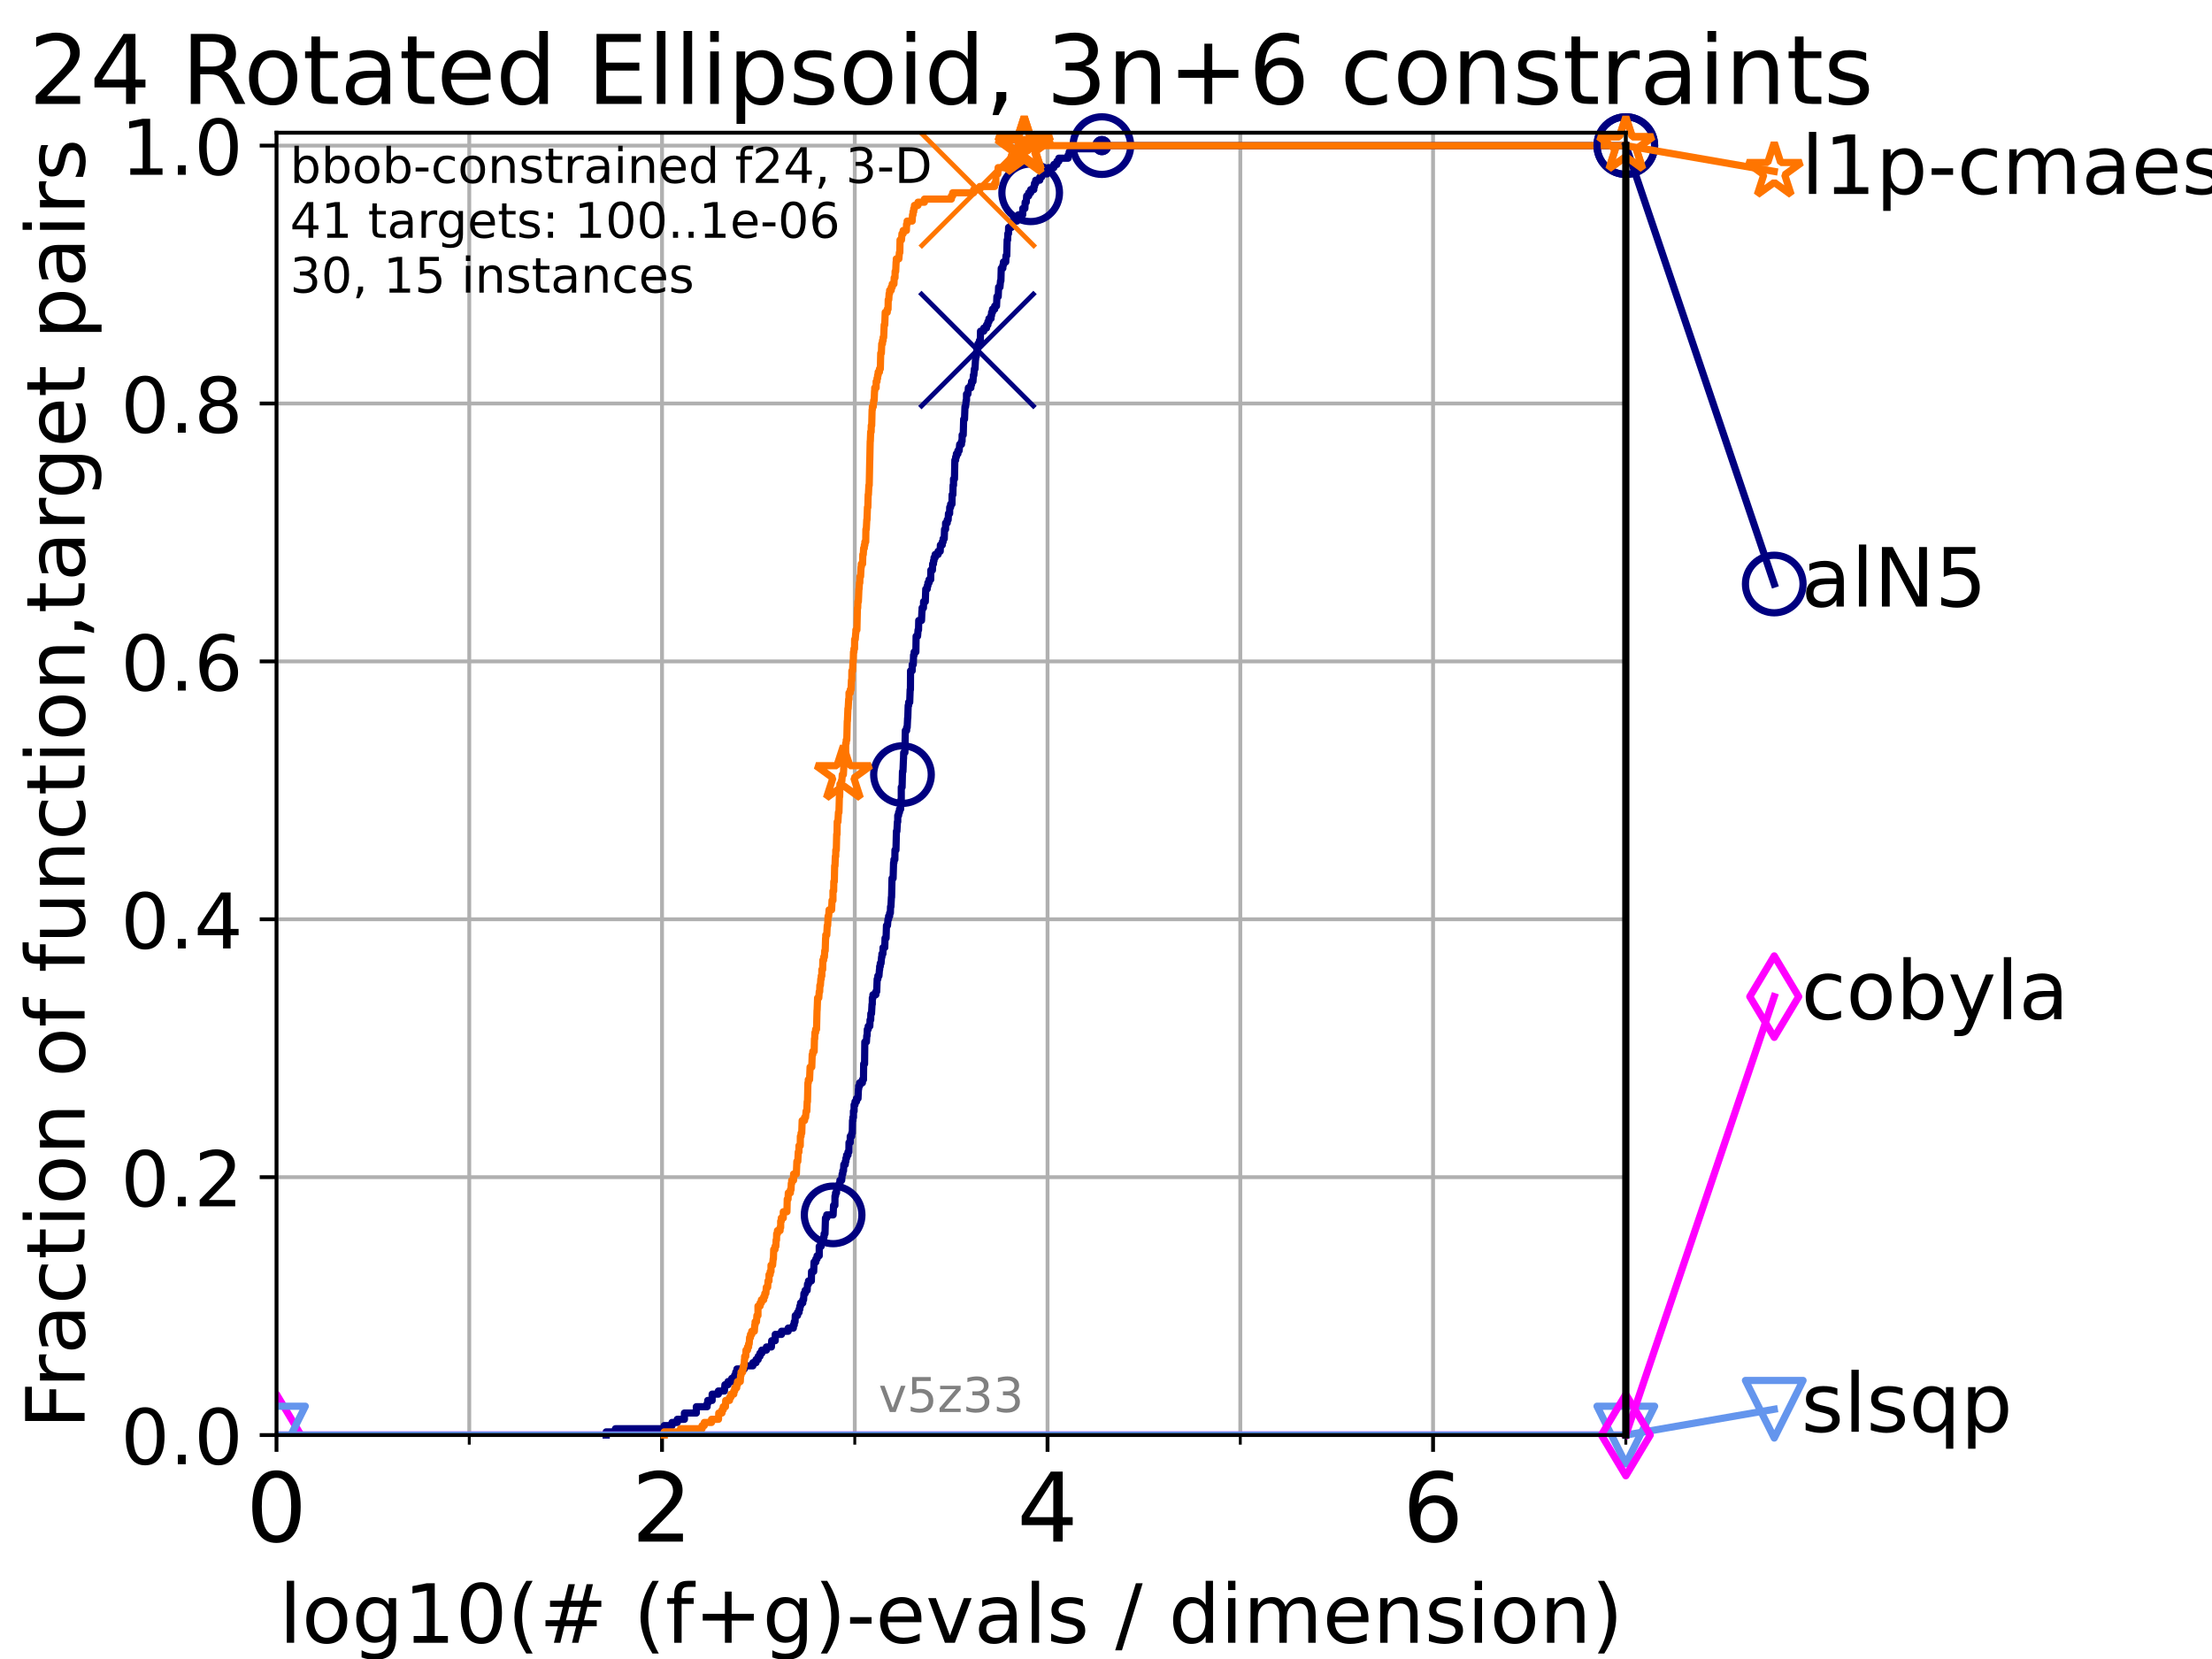 <?xml version="1.0" encoding="utf-8" standalone="no"?>
<!DOCTYPE svg PUBLIC "-//W3C//DTD SVG 1.1//EN"
  "http://www.w3.org/Graphics/SVG/1.1/DTD/svg11.dtd">
<!-- Created with matplotlib (https://matplotlib.org/) -->
<svg height="345.6pt" version="1.1" viewBox="0 0 460.8 345.6" width="460.8pt" xmlns="http://www.w3.org/2000/svg" xmlns:xlink="http://www.w3.org/1999/xlink">
 <defs>
  <style type="text/css">*{stroke-linecap:butt;stroke-linejoin:round;}</style>
 </defs>
 <g id="figure_1">
  <g id="patch_1">
   <path d="M 0 345.6 
L 460.8 345.6 
L 460.8 0 
L 0 0 
z
" style="fill:#ffffff;"/>
  </g>
  <g id="axes_1">
   <g id="patch_2">
    <path d="M 57.6 298.944 
L 338.688 298.944 
L 338.688 27.648 
L 57.6 27.648 
z
" style="fill:#ffffff;"/>
   </g>
   <g id="matplotlib.axis_1">
    <g id="xtick_1">
     <g id="line2d_1">
      <path clip-path="url(#p79818b6d84)" d="M 57.6 298.944 
L 57.6 27.648 
" style="fill:none;stroke:#b0b0b0;stroke-linecap:square;stroke-width:0.8;"/>
     </g>
     <g id="line2d_2">
      <defs>
       <path d="M 0 0 
L 0 3.5 
" id="m8d3eb0d9d2" style="stroke:#000000;stroke-width:0.8;"/>
      </defs>
      <g>
       <use style="stroke:#000000;stroke-width:0.8;" x="57.6" xlink:href="#m8d3eb0d9d2" y="298.944"/>
      </g>
     </g>
     <g id="text_1">
      <!-- 0 -->
      <g transform="translate(51.237 321.141)scale(0.2 -0.2)">
       <defs>
        <path d="M 31.781 66.406 
Q 24.172 66.406 20.328 58.906 
Q 16.5 51.422 16.5 36.375 
Q 16.5 21.391 20.328 13.891 
Q 24.172 6.391 31.781 6.391 
Q 39.453 6.391 43.281 13.891 
Q 47.125 21.391 47.125 36.375 
Q 47.125 51.422 43.281 58.906 
Q 39.453 66.406 31.781 66.406 
z
M 31.781 74.219 
Q 44.047 74.219 50.516 64.516 
Q 56.984 54.828 56.984 36.375 
Q 56.984 17.969 50.516 8.266 
Q 44.047 -1.422 31.781 -1.422 
Q 19.531 -1.422 13.062 8.266 
Q 6.594 17.969 6.594 36.375 
Q 6.594 54.828 13.062 64.516 
Q 19.531 74.219 31.781 74.219 
z
" id="DejaVuSans-48"/>
       </defs>
       <use xlink:href="#DejaVuSans-48"/>
      </g>
     </g>
    </g>
    <g id="xtick_2">
     <g id="line2d_3">
      <path clip-path="url(#p79818b6d84)" d="M 137.911 298.944 
L 137.911 27.648 
" style="fill:none;stroke:#b0b0b0;stroke-linecap:square;stroke-width:0.8;"/>
     </g>
     <g id="line2d_4">
      <g>
       <use style="stroke:#000000;stroke-width:0.8;" x="137.911" xlink:href="#m8d3eb0d9d2" y="298.944"/>
      </g>
     </g>
     <g id="text_2">
      <!-- 2 -->
      <g transform="translate(131.548 321.141)scale(0.2 -0.2)">
       <defs>
        <path d="M 19.188 8.297 
L 53.609 8.297 
L 53.609 0 
L 7.328 0 
L 7.328 8.297 
Q 12.938 14.109 22.625 23.891 
Q 32.328 33.688 34.812 36.531 
Q 39.547 41.844 41.422 45.531 
Q 43.312 49.219 43.312 52.781 
Q 43.312 58.594 39.234 62.25 
Q 35.156 65.922 28.609 65.922 
Q 23.969 65.922 18.812 64.312 
Q 13.672 62.703 7.812 59.422 
L 7.812 69.391 
Q 13.766 71.781 18.938 73 
Q 24.125 74.219 28.422 74.219 
Q 39.75 74.219 46.484 68.547 
Q 53.219 62.891 53.219 53.422 
Q 53.219 48.922 51.531 44.891 
Q 49.859 40.875 45.406 35.406 
Q 44.188 33.984 37.641 27.219 
Q 31.109 20.453 19.188 8.297 
z
" id="DejaVuSans-50"/>
       </defs>
       <use xlink:href="#DejaVuSans-50"/>
      </g>
     </g>
    </g>
    <g id="xtick_3">
     <g id="line2d_5">
      <path clip-path="url(#p79818b6d84)" d="M 218.222 298.944 
L 218.222 27.648 
" style="fill:none;stroke:#b0b0b0;stroke-linecap:square;stroke-width:0.8;"/>
     </g>
     <g id="line2d_6">
      <g>
       <use style="stroke:#000000;stroke-width:0.8;" x="218.222" xlink:href="#m8d3eb0d9d2" y="298.944"/>
      </g>
     </g>
     <g id="text_3">
      <!-- 4 -->
      <g transform="translate(211.859 321.141)scale(0.2 -0.2)">
       <defs>
        <path d="M 37.797 64.312 
L 12.891 25.391 
L 37.797 25.391 
z
M 35.203 72.906 
L 47.609 72.906 
L 47.609 25.391 
L 58.016 25.391 
L 58.016 17.188 
L 47.609 17.188 
L 47.609 0 
L 37.797 0 
L 37.797 17.188 
L 4.891 17.188 
L 4.891 26.703 
z
" id="DejaVuSans-52"/>
       </defs>
       <use xlink:href="#DejaVuSans-52"/>
      </g>
     </g>
    </g>
    <g id="xtick_4">
     <g id="line2d_7">
      <path clip-path="url(#p79818b6d84)" d="M 298.533 298.944 
L 298.533 27.648 
" style="fill:none;stroke:#b0b0b0;stroke-linecap:square;stroke-width:0.8;"/>
     </g>
     <g id="line2d_8">
      <g>
       <use style="stroke:#000000;stroke-width:0.8;" x="298.533" xlink:href="#m8d3eb0d9d2" y="298.944"/>
      </g>
     </g>
     <g id="text_4">
      <!-- 6 -->
      <g transform="translate(292.17 321.141)scale(0.2 -0.2)">
       <defs>
        <path d="M 33.016 40.375 
Q 26.375 40.375 22.484 35.828 
Q 18.609 31.297 18.609 23.391 
Q 18.609 15.531 22.484 10.953 
Q 26.375 6.391 33.016 6.391 
Q 39.656 6.391 43.531 10.953 
Q 47.406 15.531 47.406 23.391 
Q 47.406 31.297 43.531 35.828 
Q 39.656 40.375 33.016 40.375 
z
M 52.594 71.297 
L 52.594 62.312 
Q 48.875 64.062 45.094 64.984 
Q 41.312 65.922 37.594 65.922 
Q 27.828 65.922 22.672 59.328 
Q 17.531 52.734 16.797 39.406 
Q 19.672 43.656 24.016 45.922 
Q 28.375 48.188 33.594 48.188 
Q 44.578 48.188 50.953 41.516 
Q 57.328 34.859 57.328 23.391 
Q 57.328 12.156 50.688 5.359 
Q 44.047 -1.422 33.016 -1.422 
Q 20.359 -1.422 13.672 8.266 
Q 6.984 17.969 6.984 36.375 
Q 6.984 53.656 15.188 63.938 
Q 23.391 74.219 37.203 74.219 
Q 40.922 74.219 44.703 73.484 
Q 48.484 72.75 52.594 71.297 
z
" id="DejaVuSans-54"/>
       </defs>
       <use xlink:href="#DejaVuSans-54"/>
      </g>
     </g>
    </g>
    <g id="xtick_5">
     <g id="line2d_9">
      <path clip-path="url(#p79818b6d84)" d="M 97.755 298.944 
L 97.755 27.648 
" style="fill:none;stroke:#b0b0b0;stroke-linecap:square;stroke-width:0.8;"/>
     </g>
     <g id="line2d_10">
      <defs>
       <path d="M 0 0 
L 0 2 
" id="m2a7fe9eeb5" style="stroke:#000000;stroke-width:0.6;"/>
      </defs>
      <g>
       <use style="stroke:#000000;stroke-width:0.6;" x="97.755" xlink:href="#m2a7fe9eeb5" y="298.944"/>
      </g>
     </g>
    </g>
    <g id="xtick_6">
     <g id="line2d_11">
      <path clip-path="url(#p79818b6d84)" d="M 178.066 298.944 
L 178.066 27.648 
" style="fill:none;stroke:#b0b0b0;stroke-linecap:square;stroke-width:0.8;"/>
     </g>
     <g id="line2d_12">
      <g>
       <use style="stroke:#000000;stroke-width:0.6;" x="178.066" xlink:href="#m2a7fe9eeb5" y="298.944"/>
      </g>
     </g>
    </g>
    <g id="xtick_7">
     <g id="line2d_13">
      <path clip-path="url(#p79818b6d84)" d="M 258.377 298.944 
L 258.377 27.648 
" style="fill:none;stroke:#b0b0b0;stroke-linecap:square;stroke-width:0.8;"/>
     </g>
     <g id="line2d_14">
      <g>
       <use style="stroke:#000000;stroke-width:0.6;" x="258.377" xlink:href="#m2a7fe9eeb5" y="298.944"/>
      </g>
     </g>
    </g>
    <g id="xtick_8">
     <g id="line2d_15">
      <path clip-path="url(#p79818b6d84)" d="M 338.688 298.944 
L 338.688 27.648 
" style="fill:none;stroke:#b0b0b0;stroke-linecap:square;stroke-width:0.8;"/>
     </g>
     <g id="line2d_16">
      <g>
       <use style="stroke:#000000;stroke-width:0.6;" x="338.688" xlink:href="#m2a7fe9eeb5" y="298.944"/>
      </g>
     </g>
    </g>
    <g id="text_5">
     <!-- log10(# (f+g)-evals / dimension) -->
     <g transform="translate(58.145 342.218)scale(0.17 -0.17)">
      <defs>
       <path d="M 9.422 75.984 
L 18.406 75.984 
L 18.406 0 
L 9.422 0 
z
" id="DejaVuSans-108"/>
       <path d="M 30.609 48.391 
Q 23.391 48.391 19.188 42.75 
Q 14.984 37.109 14.984 27.297 
Q 14.984 17.484 19.156 11.844 
Q 23.344 6.203 30.609 6.203 
Q 37.797 6.203 41.984 11.859 
Q 46.188 17.531 46.188 27.297 
Q 46.188 37.016 41.984 42.703 
Q 37.797 48.391 30.609 48.391 
z
M 30.609 56 
Q 42.328 56 49.016 48.375 
Q 55.719 40.766 55.719 27.297 
Q 55.719 13.875 49.016 6.219 
Q 42.328 -1.422 30.609 -1.422 
Q 18.844 -1.422 12.172 6.219 
Q 5.516 13.875 5.516 27.297 
Q 5.516 40.766 12.172 48.375 
Q 18.844 56 30.609 56 
z
" id="DejaVuSans-111"/>
       <path d="M 45.406 27.984 
Q 45.406 37.75 41.375 43.109 
Q 37.359 48.484 30.078 48.484 
Q 22.859 48.484 18.828 43.109 
Q 14.797 37.75 14.797 27.984 
Q 14.797 18.266 18.828 12.891 
Q 22.859 7.516 30.078 7.516 
Q 37.359 7.516 41.375 12.891 
Q 45.406 18.266 45.406 27.984 
z
M 54.391 6.781 
Q 54.391 -7.172 48.188 -13.984 
Q 42 -20.797 29.203 -20.797 
Q 24.469 -20.797 20.266 -20.094 
Q 16.062 -19.391 12.109 -17.922 
L 12.109 -9.188 
Q 16.062 -11.328 19.922 -12.344 
Q 23.781 -13.375 27.781 -13.375 
Q 36.625 -13.375 41.016 -8.766 
Q 45.406 -4.156 45.406 5.172 
L 45.406 9.625 
Q 42.625 4.781 38.281 2.391 
Q 33.938 0 27.875 0 
Q 17.828 0 11.672 7.656 
Q 5.516 15.328 5.516 27.984 
Q 5.516 40.672 11.672 48.328 
Q 17.828 56 27.875 56 
Q 33.938 56 38.281 53.609 
Q 42.625 51.219 45.406 46.391 
L 45.406 54.688 
L 54.391 54.688 
z
" id="DejaVuSans-103"/>
       <path d="M 12.406 8.297 
L 28.516 8.297 
L 28.516 63.922 
L 10.984 60.406 
L 10.984 69.391 
L 28.422 72.906 
L 38.281 72.906 
L 38.281 8.297 
L 54.391 8.297 
L 54.391 0 
L 12.406 0 
z
" id="DejaVuSans-49"/>
       <path d="M 31 75.875 
Q 24.469 64.656 21.281 53.656 
Q 18.109 42.672 18.109 31.391 
Q 18.109 20.125 21.312 9.062 
Q 24.516 -2 31 -13.188 
L 23.188 -13.188 
Q 15.875 -1.703 12.234 9.375 
Q 8.594 20.453 8.594 31.391 
Q 8.594 42.281 12.203 53.312 
Q 15.828 64.359 23.188 75.875 
z
" id="DejaVuSans-40"/>
       <path d="M 51.125 44 
L 36.922 44 
L 32.812 27.688 
L 47.125 27.688 
z
M 43.797 71.781 
L 38.719 51.516 
L 52.984 51.516 
L 58.109 71.781 
L 65.922 71.781 
L 60.891 51.516 
L 76.125 51.516 
L 76.125 44 
L 58.984 44 
L 54.984 27.688 
L 70.516 27.688 
L 70.516 20.219 
L 53.078 20.219 
L 48 0 
L 40.188 0 
L 45.219 20.219 
L 30.906 20.219 
L 25.875 0 
L 18.016 0 
L 23.094 20.219 
L 7.719 20.219 
L 7.719 27.688 
L 24.906 27.688 
L 29 44 
L 13.281 44 
L 13.281 51.516 
L 30.906 51.516 
L 35.891 71.781 
z
" id="DejaVuSans-35"/>
       <path id="DejaVuSans-32"/>
       <path d="M 37.109 75.984 
L 37.109 68.5 
L 28.516 68.5 
Q 23.688 68.5 21.797 66.547 
Q 19.922 64.594 19.922 59.516 
L 19.922 54.688 
L 34.719 54.688 
L 34.719 47.703 
L 19.922 47.703 
L 19.922 0 
L 10.891 0 
L 10.891 47.703 
L 2.297 47.703 
L 2.297 54.688 
L 10.891 54.688 
L 10.891 58.5 
Q 10.891 67.625 15.141 71.797 
Q 19.391 75.984 28.609 75.984 
z
" id="DejaVuSans-102"/>
       <path d="M 46 62.703 
L 46 35.5 
L 73.188 35.5 
L 73.188 27.203 
L 46 27.203 
L 46 0 
L 37.797 0 
L 37.797 27.203 
L 10.594 27.203 
L 10.594 35.5 
L 37.797 35.5 
L 37.797 62.703 
z
" id="DejaVuSans-43"/>
       <path d="M 8.016 75.875 
L 15.828 75.875 
Q 23.141 64.359 26.781 53.312 
Q 30.422 42.281 30.422 31.391 
Q 30.422 20.453 26.781 9.375 
Q 23.141 -1.703 15.828 -13.188 
L 8.016 -13.188 
Q 14.5 -2 17.703 9.062 
Q 20.906 20.125 20.906 31.391 
Q 20.906 42.672 17.703 53.656 
Q 14.5 64.656 8.016 75.875 
z
" id="DejaVuSans-41"/>
       <path d="M 4.891 31.391 
L 31.203 31.391 
L 31.203 23.391 
L 4.891 23.391 
z
" id="DejaVuSans-45"/>
       <path d="M 56.203 29.594 
L 56.203 25.203 
L 14.891 25.203 
Q 15.484 15.922 20.484 11.062 
Q 25.484 6.203 34.422 6.203 
Q 39.594 6.203 44.453 7.469 
Q 49.312 8.734 54.109 11.281 
L 54.109 2.781 
Q 49.266 0.734 44.188 -0.344 
Q 39.109 -1.422 33.891 -1.422 
Q 20.797 -1.422 13.156 6.188 
Q 5.516 13.812 5.516 26.812 
Q 5.516 40.234 12.766 48.109 
Q 20.016 56 32.328 56 
Q 43.359 56 49.781 48.891 
Q 56.203 41.797 56.203 29.594 
z
M 47.219 32.234 
Q 47.125 39.594 43.094 43.984 
Q 39.062 48.391 32.422 48.391 
Q 24.906 48.391 20.391 44.141 
Q 15.875 39.891 15.188 32.172 
z
" id="DejaVuSans-101"/>
       <path d="M 2.984 54.688 
L 12.5 54.688 
L 29.594 8.797 
L 46.688 54.688 
L 56.203 54.688 
L 35.688 0 
L 23.484 0 
z
" id="DejaVuSans-118"/>
       <path d="M 34.281 27.484 
Q 23.391 27.484 19.188 25 
Q 14.984 22.516 14.984 16.5 
Q 14.984 11.719 18.141 8.906 
Q 21.297 6.109 26.703 6.109 
Q 34.188 6.109 38.703 11.406 
Q 43.219 16.703 43.219 25.484 
L 43.219 27.484 
z
M 52.203 31.203 
L 52.203 0 
L 43.219 0 
L 43.219 8.297 
Q 40.141 3.328 35.547 0.953 
Q 30.953 -1.422 24.312 -1.422 
Q 15.922 -1.422 10.953 3.297 
Q 6 8.016 6 15.922 
Q 6 25.141 12.172 29.828 
Q 18.359 34.516 30.609 34.516 
L 43.219 34.516 
L 43.219 35.406 
Q 43.219 41.609 39.141 45 
Q 35.062 48.391 27.688 48.391 
Q 23 48.391 18.547 47.266 
Q 14.109 46.141 10.016 43.891 
L 10.016 52.203 
Q 14.938 54.109 19.578 55.047 
Q 24.219 56 28.609 56 
Q 40.484 56 46.344 49.844 
Q 52.203 43.703 52.203 31.203 
z
" id="DejaVuSans-97"/>
       <path d="M 44.281 53.078 
L 44.281 44.578 
Q 40.484 46.531 36.375 47.5 
Q 32.281 48.484 27.875 48.484 
Q 21.188 48.484 17.844 46.438 
Q 14.5 44.391 14.5 40.281 
Q 14.5 37.156 16.891 35.375 
Q 19.281 33.594 26.516 31.984 
L 29.594 31.297 
Q 39.156 29.25 43.188 25.516 
Q 47.219 21.781 47.219 15.094 
Q 47.219 7.469 41.188 3.016 
Q 35.156 -1.422 24.609 -1.422 
Q 20.219 -1.422 15.453 -0.562 
Q 10.688 0.297 5.422 2 
L 5.422 11.281 
Q 10.406 8.688 15.234 7.391 
Q 20.062 6.109 24.812 6.109 
Q 31.156 6.109 34.562 8.281 
Q 37.984 10.453 37.984 14.406 
Q 37.984 18.062 35.516 20.016 
Q 33.062 21.969 24.703 23.781 
L 21.578 24.516 
Q 13.234 26.266 9.516 29.906 
Q 5.812 33.547 5.812 39.891 
Q 5.812 47.609 11.281 51.797 
Q 16.75 56 26.812 56 
Q 31.781 56 36.172 55.266 
Q 40.578 54.547 44.281 53.078 
z
" id="DejaVuSans-115"/>
       <path d="M 25.391 72.906 
L 33.688 72.906 
L 8.297 -9.281 
L 0 -9.281 
z
" id="DejaVuSans-47"/>
       <path d="M 45.406 46.391 
L 45.406 75.984 
L 54.391 75.984 
L 54.391 0 
L 45.406 0 
L 45.406 8.203 
Q 42.578 3.328 38.25 0.953 
Q 33.938 -1.422 27.875 -1.422 
Q 17.969 -1.422 11.734 6.484 
Q 5.516 14.406 5.516 27.297 
Q 5.516 40.188 11.734 48.094 
Q 17.969 56 27.875 56 
Q 33.938 56 38.25 53.625 
Q 42.578 51.266 45.406 46.391 
z
M 14.797 27.297 
Q 14.797 17.391 18.875 11.75 
Q 22.953 6.109 30.078 6.109 
Q 37.203 6.109 41.297 11.75 
Q 45.406 17.391 45.406 27.297 
Q 45.406 37.203 41.297 42.844 
Q 37.203 48.484 30.078 48.484 
Q 22.953 48.484 18.875 42.844 
Q 14.797 37.203 14.797 27.297 
z
" id="DejaVuSans-100"/>
       <path d="M 9.422 54.688 
L 18.406 54.688 
L 18.406 0 
L 9.422 0 
z
M 9.422 75.984 
L 18.406 75.984 
L 18.406 64.594 
L 9.422 64.594 
z
" id="DejaVuSans-105"/>
       <path d="M 52 44.188 
Q 55.375 50.25 60.062 53.125 
Q 64.75 56 71.094 56 
Q 79.641 56 84.281 50.016 
Q 88.922 44.047 88.922 33.016 
L 88.922 0 
L 79.891 0 
L 79.891 32.719 
Q 79.891 40.578 77.094 44.375 
Q 74.312 48.188 68.609 48.188 
Q 61.625 48.188 57.562 43.547 
Q 53.516 38.922 53.516 30.906 
L 53.516 0 
L 44.484 0 
L 44.484 32.719 
Q 44.484 40.625 41.703 44.406 
Q 38.922 48.188 33.109 48.188 
Q 26.219 48.188 22.156 43.531 
Q 18.109 38.875 18.109 30.906 
L 18.109 0 
L 9.078 0 
L 9.078 54.688 
L 18.109 54.688 
L 18.109 46.188 
Q 21.188 51.219 25.484 53.609 
Q 29.781 56 35.688 56 
Q 41.656 56 45.828 52.969 
Q 50 49.953 52 44.188 
z
" id="DejaVuSans-109"/>
       <path d="M 54.891 33.016 
L 54.891 0 
L 45.906 0 
L 45.906 32.719 
Q 45.906 40.484 42.875 44.328 
Q 39.844 48.188 33.797 48.188 
Q 26.516 48.188 22.312 43.547 
Q 18.109 38.922 18.109 30.906 
L 18.109 0 
L 9.078 0 
L 9.078 54.688 
L 18.109 54.688 
L 18.109 46.188 
Q 21.344 51.125 25.703 53.562 
Q 30.078 56 35.797 56 
Q 45.219 56 50.047 50.172 
Q 54.891 44.344 54.891 33.016 
z
" id="DejaVuSans-110"/>
      </defs>
      <use xlink:href="#DejaVuSans-108"/>
      <use x="27.783" xlink:href="#DejaVuSans-111"/>
      <use x="88.965" xlink:href="#DejaVuSans-103"/>
      <use x="152.441" xlink:href="#DejaVuSans-49"/>
      <use x="216.064" xlink:href="#DejaVuSans-48"/>
      <use x="279.688" xlink:href="#DejaVuSans-40"/>
      <use x="318.701" xlink:href="#DejaVuSans-35"/>
      <use x="402.49" xlink:href="#DejaVuSans-32"/>
      <use x="434.277" xlink:href="#DejaVuSans-40"/>
      <use x="473.291" xlink:href="#DejaVuSans-102"/>
      <use x="508.496" xlink:href="#DejaVuSans-43"/>
      <use x="592.285" xlink:href="#DejaVuSans-103"/>
      <use x="655.762" xlink:href="#DejaVuSans-41"/>
      <use x="694.775" xlink:href="#DejaVuSans-45"/>
      <use x="730.859" xlink:href="#DejaVuSans-101"/>
      <use x="792.383" xlink:href="#DejaVuSans-118"/>
      <use x="851.562" xlink:href="#DejaVuSans-97"/>
      <use x="912.842" xlink:href="#DejaVuSans-108"/>
      <use x="940.625" xlink:href="#DejaVuSans-115"/>
      <use x="992.725" xlink:href="#DejaVuSans-32"/>
      <use x="1024.512" xlink:href="#DejaVuSans-47"/>
      <use x="1058.203" xlink:href="#DejaVuSans-32"/>
      <use x="1089.99" xlink:href="#DejaVuSans-100"/>
      <use x="1153.467" xlink:href="#DejaVuSans-105"/>
      <use x="1181.25" xlink:href="#DejaVuSans-109"/>
      <use x="1278.662" xlink:href="#DejaVuSans-101"/>
      <use x="1340.186" xlink:href="#DejaVuSans-110"/>
      <use x="1403.564" xlink:href="#DejaVuSans-115"/>
      <use x="1455.664" xlink:href="#DejaVuSans-105"/>
      <use x="1483.447" xlink:href="#DejaVuSans-111"/>
      <use x="1544.629" xlink:href="#DejaVuSans-110"/>
      <use x="1608.008" xlink:href="#DejaVuSans-41"/>
     </g>
    </g>
   </g>
   <g id="matplotlib.axis_2">
    <g id="ytick_1">
     <g id="line2d_17">
      <path clip-path="url(#p79818b6d84)" d="M 57.6 298.944 
L 338.688 298.944 
" style="fill:none;stroke:#b0b0b0;stroke-linecap:square;stroke-width:0.8;"/>
     </g>
     <g id="line2d_18">
      <defs>
       <path d="M 0 0 
L -3.5 0 
" id="m437ed6c09d" style="stroke:#000000;stroke-width:0.8;"/>
      </defs>
      <g>
       <use style="stroke:#000000;stroke-width:0.8;" x="57.6" xlink:href="#m437ed6c09d" y="298.944"/>
      </g>
     </g>
     <g id="text_6">
      <!-- 0.0 -->
      <g transform="translate(25.155 305.023)scale(0.16 -0.16)">
       <defs>
        <path d="M 10.688 12.406 
L 21 12.406 
L 21 0 
L 10.688 0 
z
" id="DejaVuSans-46"/>
       </defs>
       <use xlink:href="#DejaVuSans-48"/>
       <use x="63.623" xlink:href="#DejaVuSans-46"/>
       <use x="95.41" xlink:href="#DejaVuSans-48"/>
      </g>
     </g>
    </g>
    <g id="ytick_2">
     <g id="line2d_19">
      <path clip-path="url(#p79818b6d84)" d="M 57.6 245.222 
L 338.688 245.222 
" style="fill:none;stroke:#b0b0b0;stroke-linecap:square;stroke-width:0.8;"/>
     </g>
     <g id="line2d_20">
      <g>
       <use style="stroke:#000000;stroke-width:0.8;" x="57.6" xlink:href="#m437ed6c09d" y="245.222"/>
      </g>
     </g>
     <g id="text_7">
      <!-- 0.2 -->
      <g transform="translate(25.155 251.301)scale(0.16 -0.16)">
       <use xlink:href="#DejaVuSans-48"/>
       <use x="63.623" xlink:href="#DejaVuSans-46"/>
       <use x="95.41" xlink:href="#DejaVuSans-50"/>
      </g>
     </g>
    </g>
    <g id="ytick_3">
     <g id="line2d_21">
      <path clip-path="url(#p79818b6d84)" d="M 57.6 191.5 
L 338.688 191.5 
" style="fill:none;stroke:#b0b0b0;stroke-linecap:square;stroke-width:0.8;"/>
     </g>
     <g id="line2d_22">
      <g>
       <use style="stroke:#000000;stroke-width:0.8;" x="57.6" xlink:href="#m437ed6c09d" y="191.5"/>
      </g>
     </g>
     <g id="text_8">
      <!-- 0.4 -->
      <g transform="translate(25.155 197.579)scale(0.16 -0.16)">
       <use xlink:href="#DejaVuSans-48"/>
       <use x="63.623" xlink:href="#DejaVuSans-46"/>
       <use x="95.41" xlink:href="#DejaVuSans-52"/>
      </g>
     </g>
    </g>
    <g id="ytick_4">
     <g id="line2d_23">
      <path clip-path="url(#p79818b6d84)" d="M 57.6 137.778 
L 338.688 137.778 
" style="fill:none;stroke:#b0b0b0;stroke-linecap:square;stroke-width:0.8;"/>
     </g>
     <g id="line2d_24">
      <g>
       <use style="stroke:#000000;stroke-width:0.8;" x="57.6" xlink:href="#m437ed6c09d" y="137.778"/>
      </g>
     </g>
     <g id="text_9">
      <!-- 0.6 -->
      <g transform="translate(25.155 143.857)scale(0.16 -0.16)">
       <use xlink:href="#DejaVuSans-48"/>
       <use x="63.623" xlink:href="#DejaVuSans-46"/>
       <use x="95.41" xlink:href="#DejaVuSans-54"/>
      </g>
     </g>
    </g>
    <g id="ytick_5">
     <g id="line2d_25">
      <path clip-path="url(#p79818b6d84)" d="M 57.6 84.056 
L 338.688 84.056 
" style="fill:none;stroke:#b0b0b0;stroke-linecap:square;stroke-width:0.8;"/>
     </g>
     <g id="line2d_26">
      <g>
       <use style="stroke:#000000;stroke-width:0.8;" x="57.6" xlink:href="#m437ed6c09d" y="84.056"/>
      </g>
     </g>
     <g id="text_10">
      <!-- 0.8 -->
      <g transform="translate(25.155 90.135)scale(0.16 -0.16)">
       <defs>
        <path d="M 31.781 34.625 
Q 24.75 34.625 20.719 30.859 
Q 16.703 27.094 16.703 20.516 
Q 16.703 13.922 20.719 10.156 
Q 24.75 6.391 31.781 6.391 
Q 38.812 6.391 42.859 10.172 
Q 46.922 13.969 46.922 20.516 
Q 46.922 27.094 42.891 30.859 
Q 38.875 34.625 31.781 34.625 
z
M 21.922 38.812 
Q 15.578 40.375 12.031 44.719 
Q 8.5 49.078 8.5 55.328 
Q 8.5 64.062 14.719 69.141 
Q 20.953 74.219 31.781 74.219 
Q 42.672 74.219 48.875 69.141 
Q 55.078 64.062 55.078 55.328 
Q 55.078 49.078 51.531 44.719 
Q 48 40.375 41.703 38.812 
Q 48.828 37.156 52.797 32.312 
Q 56.781 27.484 56.781 20.516 
Q 56.781 9.906 50.312 4.234 
Q 43.844 -1.422 31.781 -1.422 
Q 19.734 -1.422 13.25 4.234 
Q 6.781 9.906 6.781 20.516 
Q 6.781 27.484 10.781 32.312 
Q 14.797 37.156 21.922 38.812 
z
M 18.312 54.391 
Q 18.312 48.734 21.844 45.562 
Q 25.391 42.391 31.781 42.391 
Q 38.141 42.391 41.719 45.562 
Q 45.312 48.734 45.312 54.391 
Q 45.312 60.062 41.719 63.234 
Q 38.141 66.406 31.781 66.406 
Q 25.391 66.406 21.844 63.234 
Q 18.312 60.062 18.312 54.391 
z
" id="DejaVuSans-56"/>
       </defs>
       <use xlink:href="#DejaVuSans-48"/>
       <use x="63.623" xlink:href="#DejaVuSans-46"/>
       <use x="95.41" xlink:href="#DejaVuSans-56"/>
      </g>
     </g>
    </g>
    <g id="ytick_6">
     <g id="line2d_27">
      <path clip-path="url(#p79818b6d84)" d="M 57.6 30.334 
L 338.688 30.334 
" style="fill:none;stroke:#b0b0b0;stroke-linecap:square;stroke-width:0.8;"/>
     </g>
     <g id="line2d_28">
      <g>
       <use style="stroke:#000000;stroke-width:0.8;" x="57.6" xlink:href="#m437ed6c09d" y="30.334"/>
      </g>
     </g>
     <g id="text_11">
      <!-- 1.0 -->
      <g transform="translate(25.155 36.413)scale(0.16 -0.16)">
       <use xlink:href="#DejaVuSans-49"/>
       <use x="63.623" xlink:href="#DejaVuSans-46"/>
       <use x="95.41" xlink:href="#DejaVuSans-48"/>
      </g>
     </g>
    </g>
    <g id="text_12">
     <!-- Fraction of function,target pairs -->
     <g transform="translate(17.62 297.681)rotate(-90)scale(0.17 -0.17)">
      <defs>
       <path d="M 9.812 72.906 
L 51.703 72.906 
L 51.703 64.594 
L 19.672 64.594 
L 19.672 43.109 
L 48.578 43.109 
L 48.578 34.812 
L 19.672 34.812 
L 19.672 0 
L 9.812 0 
z
" id="DejaVuSans-70"/>
       <path d="M 41.109 46.297 
Q 39.594 47.172 37.812 47.578 
Q 36.031 48 33.891 48 
Q 26.266 48 22.188 43.047 
Q 18.109 38.094 18.109 28.812 
L 18.109 0 
L 9.078 0 
L 9.078 54.688 
L 18.109 54.688 
L 18.109 46.188 
Q 20.953 51.172 25.484 53.578 
Q 30.031 56 36.531 56 
Q 37.453 56 38.578 55.875 
Q 39.703 55.766 41.062 55.516 
z
" id="DejaVuSans-114"/>
       <path d="M 48.781 52.594 
L 48.781 44.188 
Q 44.969 46.297 41.141 47.344 
Q 37.312 48.391 33.406 48.391 
Q 24.656 48.391 19.812 42.844 
Q 14.984 37.312 14.984 27.297 
Q 14.984 17.281 19.812 11.734 
Q 24.656 6.203 33.406 6.203 
Q 37.312 6.203 41.141 7.25 
Q 44.969 8.297 48.781 10.406 
L 48.781 2.094 
Q 45.016 0.344 40.984 -0.531 
Q 36.969 -1.422 32.422 -1.422 
Q 20.062 -1.422 12.781 6.344 
Q 5.516 14.109 5.516 27.297 
Q 5.516 40.672 12.859 48.328 
Q 20.219 56 33.016 56 
Q 37.156 56 41.109 55.141 
Q 45.062 54.297 48.781 52.594 
z
" id="DejaVuSans-99"/>
       <path d="M 18.312 70.219 
L 18.312 54.688 
L 36.812 54.688 
L 36.812 47.703 
L 18.312 47.703 
L 18.312 18.016 
Q 18.312 11.328 20.141 9.422 
Q 21.969 7.516 27.594 7.516 
L 36.812 7.516 
L 36.812 0 
L 27.594 0 
Q 17.188 0 13.234 3.875 
Q 9.281 7.766 9.281 18.016 
L 9.281 47.703 
L 2.688 47.703 
L 2.688 54.688 
L 9.281 54.688 
L 9.281 70.219 
z
" id="DejaVuSans-116"/>
       <path d="M 8.5 21.578 
L 8.5 54.688 
L 17.484 54.688 
L 17.484 21.922 
Q 17.484 14.156 20.5 10.266 
Q 23.531 6.391 29.594 6.391 
Q 36.859 6.391 41.078 11.031 
Q 45.312 15.672 45.312 23.688 
L 45.312 54.688 
L 54.297 54.688 
L 54.297 0 
L 45.312 0 
L 45.312 8.406 
Q 42.047 3.422 37.719 1 
Q 33.406 -1.422 27.688 -1.422 
Q 18.266 -1.422 13.375 4.438 
Q 8.5 10.297 8.5 21.578 
z
M 31.109 56 
z
" id="DejaVuSans-117"/>
       <path d="M 11.719 12.406 
L 22.016 12.406 
L 22.016 4 
L 14.016 -11.625 
L 7.719 -11.625 
L 11.719 4 
z
" id="DejaVuSans-44"/>
       <path d="M 18.109 8.203 
L 18.109 -20.797 
L 9.078 -20.797 
L 9.078 54.688 
L 18.109 54.688 
L 18.109 46.391 
Q 20.953 51.266 25.266 53.625 
Q 29.594 56 35.594 56 
Q 45.562 56 51.781 48.094 
Q 58.016 40.188 58.016 27.297 
Q 58.016 14.406 51.781 6.484 
Q 45.562 -1.422 35.594 -1.422 
Q 29.594 -1.422 25.266 0.953 
Q 20.953 3.328 18.109 8.203 
z
M 48.688 27.297 
Q 48.688 37.203 44.609 42.844 
Q 40.531 48.484 33.406 48.484 
Q 26.266 48.484 22.188 42.844 
Q 18.109 37.203 18.109 27.297 
Q 18.109 17.391 22.188 11.75 
Q 26.266 6.109 33.406 6.109 
Q 40.531 6.109 44.609 11.75 
Q 48.688 17.391 48.688 27.297 
z
" id="DejaVuSans-112"/>
      </defs>
      <use xlink:href="#DejaVuSans-70"/>
      <use x="50.27" xlink:href="#DejaVuSans-114"/>
      <use x="91.383" xlink:href="#DejaVuSans-97"/>
      <use x="152.662" xlink:href="#DejaVuSans-99"/>
      <use x="207.643" xlink:href="#DejaVuSans-116"/>
      <use x="246.852" xlink:href="#DejaVuSans-105"/>
      <use x="274.635" xlink:href="#DejaVuSans-111"/>
      <use x="335.816" xlink:href="#DejaVuSans-110"/>
      <use x="399.195" xlink:href="#DejaVuSans-32"/>
      <use x="430.982" xlink:href="#DejaVuSans-111"/>
      <use x="492.164" xlink:href="#DejaVuSans-102"/>
      <use x="527.369" xlink:href="#DejaVuSans-32"/>
      <use x="559.156" xlink:href="#DejaVuSans-102"/>
      <use x="594.361" xlink:href="#DejaVuSans-117"/>
      <use x="657.74" xlink:href="#DejaVuSans-110"/>
      <use x="721.119" xlink:href="#DejaVuSans-99"/>
      <use x="776.1" xlink:href="#DejaVuSans-116"/>
      <use x="815.309" xlink:href="#DejaVuSans-105"/>
      <use x="843.092" xlink:href="#DejaVuSans-111"/>
      <use x="904.273" xlink:href="#DejaVuSans-110"/>
      <use x="967.652" xlink:href="#DejaVuSans-44"/>
      <use x="999.439" xlink:href="#DejaVuSans-116"/>
      <use x="1038.648" xlink:href="#DejaVuSans-97"/>
      <use x="1099.928" xlink:href="#DejaVuSans-114"/>
      <use x="1139.291" xlink:href="#DejaVuSans-103"/>
      <use x="1202.768" xlink:href="#DejaVuSans-101"/>
      <use x="1264.291" xlink:href="#DejaVuSans-116"/>
      <use x="1303.5" xlink:href="#DejaVuSans-32"/>
      <use x="1335.287" xlink:href="#DejaVuSans-112"/>
      <use x="1398.764" xlink:href="#DejaVuSans-97"/>
      <use x="1460.043" xlink:href="#DejaVuSans-105"/>
      <use x="1487.826" xlink:href="#DejaVuSans-114"/>
      <use x="1528.939" xlink:href="#DejaVuSans-115"/>
     </g>
    </g>
   </g>
   <g id="line2d_29">
    <defs>
     <path d="M 0 1.5 
C 0.398 1.5 0.779 1.342 1.061 1.061 
C 1.342 0.779 1.5 0.398 1.5 0 
C 1.5 -0.398 1.342 -0.779 1.061 -1.061 
C 0.779 -1.342 0.398 -1.5 0 -1.5 
C -0.398 -1.5 -0.779 -1.342 -1.061 -1.061 
C -1.342 -0.779 -1.5 -0.398 -1.5 0 
C -1.5 0.398 -1.342 0.779 -1.061 1.061 
C -0.779 1.342 -0.398 1.5 0 1.5 
z
" id="mbb6b399b9b" style="stroke:#000080;"/>
    </defs>
    <g>
     <use style="fill:#000080;stroke:#000080;" x="229.538" xlink:href="#mbb6b399b9b" y="30.334"/>
     <use style="fill:#000080;stroke:#000080;" x="229.538" xlink:href="#mbb6b399b9b" y="30.334"/>
    </g>
   </g>
   <g id="line2d_30">
    <path d="M 126.282 298.944 
L 126.282 298.289 
L 128.21 298.289 
L 128.21 297.634 
L 138.37 297.634 
L 138.37 296.979 
L 139.991 296.979 
L 139.991 296.323 
L 141.09 296.323 
L 141.09 295.668 
L 142.576 295.668 
L 142.576 294.358 
L 145.059 294.358 
L 145.059 293.048 
L 147.301 293.048 
L 147.301 292.393 
L 147.436 292.393 
L 147.436 291.737 
L 148.354 291.737 
L 148.354 290.427 
L 149.647 290.427 
L 149.647 289.772 
L 150.905 289.772 
L 151.015 288.462 
L 151.661 288.462 
L 151.661 287.807 
L 152.436 287.807 
L 152.436 287.151 
L 153.032 287.151 
L 153.032 286.496 
L 153.275 286.496 
L 153.275 285.841 
L 153.514 285.841 
L 153.514 285.186 
L 155.059 285.186 
L 155.059 284.531 
L 156.836 284.531 
L 156.836 283.876 
L 157.491 283.876 
L 157.491 283.22 
L 157.939 283.22 
L 157.939 282.565 
L 158.304 282.565 
L 158.304 281.91 
L 158.697 281.91 
L 158.697 281.255 
L 159.658 281.255 
L 159.658 280.6 
L 160.696 280.6 
L 160.759 279.29 
L 161.496 279.29 
L 161.496 277.979 
L 162.799 277.979 
L 162.799 277.324 
L 164.192 277.324 
L 164.192 276.669 
L 165.266 276.669 
L 165.266 276.014 
L 165.459 276.014 
L 165.459 275.359 
L 165.626 275.359 
L 165.673 274.048 
L 166.14 274.048 
L 166.14 273.393 
L 166.46 273.393 
L 166.46 272.738 
L 166.618 272.738 
L 166.618 272.083 
L 166.774 272.083 
L 166.774 271.428 
L 167.234 271.428 
L 167.234 270.773 
L 167.406 270.773 
L 167.471 269.462 
L 167.725 269.462 
L 167.725 268.807 
L 168.141 268.807 
L 168.222 267.497 
L 168.426 267.497 
L 168.426 266.842 
L 169.022 266.842 
L 169.061 264.876 
L 169.503 264.876 
L 169.579 262.911 
L 169.953 262.911 
L 169.953 262.256 
L 170.211 262.256 
L 170.211 261.601 
L 170.661 261.601 
L 170.661 259.635 
L 171.065 259.635 
L 171.065 258.98 
L 171.203 258.98 
L 171.203 258.325 
L 171.561 258.325 
L 171.561 257.67 
L 171.679 257.67 
L 171.679 257.015 
L 171.863 257.015 
L 171.962 253.739 
L 172.224 253.739 
L 172.224 253.084 
L 173.554 253.084 
L 173.644 251.118 
L 173.926 251.118 
L 173.941 249.153 
L 174.058 249.153 
L 174.058 248.498 
L 174.262 248.498 
L 174.305 247.187 
L 174.817 247.187 
L 174.817 246.532 
L 174.97 246.532 
L 174.97 245.877 
L 175.341 245.877 
L 175.436 244.567 
L 175.571 244.567 
L 175.571 243.912 
L 175.718 243.912 
L 175.784 242.601 
L 176.086 242.601 
L 176.086 241.946 
L 176.216 241.946 
L 176.216 241.291 
L 176.358 241.291 
L 176.358 240.636 
L 176.65 240.636 
L 176.65 239.981 
L 176.838 239.981 
L 176.863 238.015 
L 177.123 238.015 
L 177.123 236.705 
L 177.427 236.705 
L 177.427 236.05 
L 177.547 236.05 
L 177.595 233.429 
L 177.666 233.429 
L 177.666 232.774 
L 177.785 232.774 
L 177.785 231.464 
L 177.926 231.464 
L 177.926 230.154 
L 178.113 230.154 
L 178.113 229.499 
L 178.412 229.499 
L 178.412 228.843 
L 178.739 228.843 
L 178.828 226.878 
L 178.873 226.878 
L 178.873 226.223 
L 179.071 226.223 
L 179.071 225.568 
L 179.654 225.568 
L 179.654 224.912 
L 179.876 224.912 
L 179.918 221.637 
L 180.105 221.637 
L 180.156 217.051 
L 180.494 217.051 
L 180.564 215.74 
L 180.635 215.74 
L 180.675 214.43 
L 180.864 214.43 
L 180.864 213.775 
L 181.197 213.775 
L 181.246 212.465 
L 181.381 212.465 
L 181.41 211.154 
L 181.553 211.154 
L 181.658 209.189 
L 181.714 209.189 
L 181.724 207.879 
L 181.846 207.879 
L 181.846 207.224 
L 182.453 207.224 
L 182.453 206.568 
L 182.633 206.568 
L 182.731 203.948 
L 182.873 203.948 
L 182.873 203.293 
L 183.101 203.293 
L 183.205 201.982 
L 183.248 201.982 
L 183.248 201.327 
L 183.377 201.327 
L 183.377 200.672 
L 183.539 200.672 
L 183.649 199.362 
L 183.717 199.362 
L 183.717 198.707 
L 183.926 198.707 
L 183.951 197.396 
L 184.312 197.396 
L 184.369 195.431 
L 184.586 195.431 
L 184.666 192.81 
L 184.88 192.81 
L 184.982 191.5 
L 185.114 191.5 
L 185.114 190.845 
L 185.33 190.845 
L 185.33 190.19 
L 185.483 190.19 
L 185.513 188.879 
L 185.596 188.879 
L 185.694 186.914 
L 185.732 186.914 
L 185.821 182.983 
L 186.051 182.983 
L 186.146 179.707 
L 186.226 179.707 
L 186.226 179.052 
L 186.415 179.052 
L 186.436 177.087 
L 186.644 177.087 
L 186.743 173.156 
L 186.842 173.156 
L 186.947 171.191 
L 187.017 171.191 
L 187.017 169.88 
L 187.197 169.88 
L 187.197 169.225 
L 187.382 169.225 
L 187.382 168.57 
L 187.618 168.57 
L 187.665 166.604 
L 187.752 166.604 
L 187.752 163.984 
L 187.925 163.984 
L 188.004 160.708 
L 188.102 160.708 
L 188.207 158.088 
L 188.22 158.088 
L 188.252 156.777 
L 188.51 156.777 
L 188.592 152.191 
L 188.87 152.191 
L 188.87 151.536 
L 188.982 151.536 
L 189.075 149.571 
L 189.106 149.571 
L 189.192 146.95 
L 189.29 146.95 
L 189.29 146.295 
L 189.509 146.295 
L 189.599 143.674 
L 189.659 143.674 
L 189.683 139.743 
L 190.026 139.743 
L 190.026 138.433 
L 190.253 138.433 
L 190.311 136.468 
L 190.437 136.468 
L 190.437 135.813 
L 190.793 135.813 
L 190.844 132.537 
L 191.148 132.537 
L 191.247 131.227 
L 191.345 131.227 
L 191.388 129.261 
L 191.969 129.261 
L 192.053 127.296 
L 192.089 127.296 
L 192.089 126.641 
L 192.368 126.641 
L 192.398 125.33 
L 192.758 125.33 
L 192.853 122.71 
L 193.154 122.71 
L 193.154 122.055 
L 193.3 122.055 
L 193.3 121.399 
L 193.546 121.399 
L 193.546 120.744 
L 193.878 120.744 
L 193.91 118.779 
L 194.24 118.779 
L 194.286 117.469 
L 194.459 117.469 
L 194.459 116.813 
L 194.577 116.813 
L 194.577 116.158 
L 194.814 116.158 
L 194.814 115.503 
L 195.422 115.503 
L 195.422 114.848 
L 195.864 114.848 
L 195.901 113.538 
L 196.29 113.538 
L 196.29 112.883 
L 196.465 112.883 
L 196.465 112.227 
L 196.702 112.227 
L 196.766 110.262 
L 196.979 110.262 
L 196.983 108.952 
L 197.322 108.952 
L 197.322 108.296 
L 197.517 108.296 
L 197.582 106.986 
L 197.823 106.986 
L 197.842 105.676 
L 198.032 105.676 
L 198.032 105.021 
L 198.311 105.021 
L 198.34 103.055 
L 198.499 103.055 
L 198.542 101.09 
L 198.635 101.09 
L 198.635 99.78 
L 198.831 99.78 
L 198.912 95.849 
L 199.08 95.849 
L 199.08 95.194 
L 199.233 95.194 
L 199.233 94.538 
L 199.548 94.538 
L 199.548 93.883 
L 199.81 93.883 
L 199.914 92.573 
L 200.295 92.573 
L 200.295 91.918 
L 200.418 91.918 
L 200.431 90.608 
L 200.655 90.608 
L 200.747 87.332 
L 200.927 87.332 
L 201.02 84.711 
L 201.151 84.711 
L 201.262 83.401 
L 201.342 83.401 
L 201.342 82.091 
L 201.63 82.091 
L 201.729 80.78 
L 202.254 80.78 
L 202.254 80.125 
L 202.399 80.125 
L 202.399 79.47 
L 202.687 79.47 
L 202.775 78.16 
L 202.87 78.16 
L 202.979 76.849 
L 203.107 76.849 
L 203.212 74.884 
L 203.245 74.884 
L 203.245 74.229 
L 203.381 74.229 
L 203.381 73.574 
L 203.498 73.574 
L 203.498 72.919 
L 203.619 72.919 
L 203.724 71.608 
L 204.033 71.608 
L 204.033 70.953 
L 204.219 70.953 
L 204.26 68.988 
L 204.941 68.988 
L 204.941 68.333 
L 205.514 68.333 
L 205.514 67.677 
L 205.796 67.677 
L 205.796 67.022 
L 206.019 67.022 
L 206.019 66.367 
L 206.452 66.367 
L 206.452 65.712 
L 206.563 65.712 
L 206.563 65.057 
L 206.762 65.057 
L 206.762 64.402 
L 207.216 64.402 
L 207.216 63.747 
L 207.598 63.747 
L 207.677 61.781 
L 207.947 61.781 
L 208.029 59.816 
L 208.312 59.816 
L 208.423 58.505 
L 208.506 58.505 
L 208.577 55.885 
L 208.911 55.885 
L 208.911 55.23 
L 209.034 55.23 
L 209.034 54.575 
L 209.517 54.575 
L 209.567 53.264 
L 209.723 53.264 
L 209.808 49.988 
L 209.904 49.988 
L 209.949 48.678 
L 210.086 48.678 
L 210.109 47.368 
L 210.707 47.368 
L 210.707 46.713 
L 210.852 46.713 
L 210.852 46.058 
L 211.853 46.058 
L 211.853 45.402 
L 212.149 45.402 
L 212.149 44.747 
L 213.047 44.747 
L 213.062 43.437 
L 213.501 43.437 
L 213.558 42.127 
L 213.789 42.127 
L 213.875 40.816 
L 214.292 40.816 
L 214.292 40.161 
L 214.708 40.161 
L 214.708 39.506 
L 215.36 39.506 
L 215.36 38.851 
L 215.503 38.851 
L 215.503 38.196 
L 215.756 38.196 
L 215.756 37.541 
L 216.601 37.541 
L 216.601 36.886 
L 216.985 36.886 
L 216.985 36.23 
L 218.139 36.23 
L 218.139 35.575 
L 218.419 35.575 
L 218.419 34.92 
L 219.538 34.92 
L 219.538 34.265 
L 220.169 34.265 
L 220.169 33.61 
L 220.573 33.61 
L 220.573 32.955 
L 222.511 32.955 
L 222.511 32.3 
L 222.731 32.3 
L 222.731 31.644 
L 223.702 31.644 
L 223.702 30.989 
L 229.538 30.989 
L 229.538 30.334 
L 338.688 30.334 
L 338.688 30.334 
" style="fill:none;stroke:#000080;stroke-linecap:square;stroke-width:1.5;"/>
   </g>
   <g id="line2d_31">
    <defs>
     <path d="M 0 6 
C 1.591 6 3.117 5.368 4.243 4.243 
C 5.368 3.117 6 1.591 6 0 
C 6 -1.591 5.368 -3.117 4.243 -4.243 
C 3.117 -5.368 1.591 -6 0 -6 
C -1.591 -6 -3.117 -5.368 -4.243 -4.243 
C -5.368 -3.117 -6 -1.591 -6 0 
C -6 1.591 -5.368 3.117 -4.243 4.243 
C -3.117 5.368 -1.591 6 0 6 
z
" id="ma03193ac9b" style="stroke:#000080;stroke-width:1.5;"/>
    </defs>
    <g>
     <use style="fill-opacity:0;stroke:#000080;stroke-width:1.5;" x="173.554" xlink:href="#ma03193ac9b" y="253.084"/>
     <use style="fill-opacity:0;stroke:#000080;stroke-width:1.5;" x="188.004" xlink:href="#ma03193ac9b" y="161.363"/>
     <use style="fill-opacity:0;stroke:#000080;stroke-width:1.5;" x="214.708" xlink:href="#ma03193ac9b" y="40.161"/>
     <use style="fill-opacity:0;stroke:#000080;stroke-width:1.5;" x="229.538" xlink:href="#ma03193ac9b" y="30.334"/>
     <use style="fill-opacity:0;stroke:#000080;stroke-width:1.5;" x="338.688" xlink:href="#ma03193ac9b" y="30.334"/>
    </g>
   </g>
   <g id="line2d_32">
    <path style="fill:none;stroke:#000080;stroke-linecap:square;stroke-width:1.5;"/>
    <g/>
   </g>
   <g id="line2d_33">
    <path clip-path="url(#p79818b6d84)" d="M 203.617 72.919 
" style="fill:none;stroke:#000080;stroke-linecap:square;stroke-width:1.5;"/>
    <defs>
     <path d="M -12 12 
L 12 -12 
M -12 -12 
L 12 12 
" id="mc27bf62546" style="stroke:#000080;"/>
    </defs>
    <g clip-path="url(#p79818b6d84)">
     <use style="fill:#000080;stroke:#000080;" x="203.617" xlink:href="#mc27bf62546" y="72.919"/>
    </g>
   </g>
   <g id="line2d_34">
    <path clip-path="url(#p79818b6d84)" d="M 57.6 298.944 
L 57.6 298.944 
L 57.6 298.944 
L 57.6 298.944 
L 338.688 298.944 
" style="fill:none;stroke:#ff00ff;stroke-linecap:square;stroke-width:1.5;"/>
   </g>
   <g id="line2d_35">
    <defs>
     <path d="M -0 8.485 
L 5.091 0 
L 0 -8.485 
L -5.091 -0 
z
" id="mfa945d7624" style="stroke:#ff00ff;stroke-linejoin:miter;stroke-width:1.5;"/>
    </defs>
    <g clip-path="url(#p79818b6d84)">
     <use style="fill-opacity:0;stroke:#ff00ff;stroke-linejoin:miter;stroke-width:1.5;" x="57.6" xlink:href="#mfa945d7624" y="298.944"/>
    </g>
   </g>
   <g id="line2d_36">
    <path clip-path="url(#p79818b6d84)" style="fill:none;stroke:#ff00ff;stroke-linecap:square;stroke-width:1.5;"/>
    <g clip-path="url(#p79818b6d84)">
     <use style="fill-opacity:0;stroke:#ff00ff;stroke-linejoin:miter;stroke-width:1.5;" x="-1" xlink:href="#mfa945d7624" y="567.554"/>
     <use style="fill-opacity:0;stroke:#ff00ff;stroke-linejoin:miter;stroke-width:1.5;" x="338.688" xlink:href="#mfa945d7624" y="567.554"/>
    </g>
   </g>
   <g id="line2d_37">
    <defs>
     <path d="M 0 1.5 
C 0.398 1.5 0.779 1.342 1.061 1.061 
C 1.342 0.779 1.5 0.398 1.5 0 
C 1.5 -0.398 1.342 -0.779 1.061 -1.061 
C 0.779 -1.342 0.398 -1.5 0 -1.5 
C -0.398 -1.5 -0.779 -1.342 -1.061 -1.061 
C -1.342 -0.779 -1.5 -0.398 -1.5 0 
C -1.5 0.398 -1.342 0.779 -1.061 1.061 
C -0.779 1.342 -0.398 1.5 0 1.5 
z
" id="mfb3ac82b36" style="stroke:#ff7500;"/>
    </defs>
    <g>
     <use style="fill:#ff7500;stroke:#ff7500;" x="213.364" xlink:href="#mfb3ac82b36" y="30.334"/>
     <use style="fill:#ff7500;stroke:#ff7500;" x="213.364" xlink:href="#mfb3ac82b36" y="30.334"/>
    </g>
   </g>
   <g id="line2d_38">
    <path d="M 138.37 298.944 
L 138.37 298.289 
L 141.756 298.289 
L 141.756 297.634 
L 146.252 297.634 
L 146.252 296.979 
L 146.714 296.979 
L 146.714 296.323 
L 148.226 296.323 
L 148.226 295.668 
L 149.676 295.668 
L 149.735 294.358 
L 150.401 294.358 
L 150.401 293.703 
L 150.655 293.703 
L 150.655 293.048 
L 151.124 293.048 
L 151.179 291.737 
L 151.975 291.737 
L 151.975 291.082 
L 152.258 291.082 
L 152.258 290.427 
L 152.861 290.427 
L 152.861 289.772 
L 153.057 289.772 
L 153.057 289.117 
L 153.467 289.117 
L 153.467 288.462 
L 153.633 288.462 
L 153.633 287.807 
L 154.213 287.807 
L 154.281 286.496 
L 154.372 286.496 
L 154.372 285.841 
L 154.708 285.841 
L 154.708 285.186 
L 154.841 285.186 
L 154.841 284.531 
L 154.994 284.531 
L 155.081 283.22 
L 155.124 283.22 
L 155.124 282.565 
L 155.361 282.565 
L 155.404 281.255 
L 155.721 281.255 
L 155.721 280.6 
L 155.95 280.6 
L 155.95 279.945 
L 156.073 279.945 
L 156.155 278.634 
L 156.338 278.634 
L 156.338 277.979 
L 156.599 277.979 
L 156.599 277.324 
L 157.147 277.324 
L 157.224 276.014 
L 157.301 276.014 
L 157.301 275.359 
L 157.585 275.359 
L 157.679 274.048 
L 157.902 274.048 
L 157.902 272.083 
L 158.34 272.083 
L 158.34 271.428 
L 158.608 271.428 
L 158.608 270.773 
L 159.098 270.773 
L 159.098 270.118 
L 159.321 270.118 
L 159.321 269.462 
L 159.541 269.462 
L 159.641 268.152 
L 159.923 268.152 
L 159.989 266.842 
L 160.201 266.842 
L 160.201 265.532 
L 160.442 265.532 
L 160.442 264.876 
L 160.617 264.876 
L 160.617 263.566 
L 160.946 263.566 
L 161.054 262.256 
L 161.116 262.256 
L 161.177 260.29 
L 161.45 260.29 
L 161.45 259.635 
L 161.63 259.635 
L 161.675 258.325 
L 161.764 258.325 
L 161.794 257.015 
L 161.956 257.015 
L 161.956 256.36 
L 162.503 256.36 
L 162.503 255.704 
L 162.631 255.704 
L 162.631 254.394 
L 162.757 254.394 
L 162.757 253.739 
L 163.171 253.739 
L 163.171 252.429 
L 163.933 252.429 
L 163.998 249.808 
L 164.167 249.808 
L 164.218 248.498 
L 164.65 248.498 
L 164.65 247.843 
L 164.788 247.843 
L 164.837 246.532 
L 164.924 246.532 
L 164.924 245.877 
L 165.315 245.877 
L 165.315 244.567 
L 165.897 244.567 
L 166.002 241.946 
L 166.198 241.946 
L 166.289 239.981 
L 166.437 239.981 
L 166.437 238.671 
L 166.707 238.671 
L 166.729 236.705 
L 166.873 236.705 
L 166.873 236.05 
L 167.016 236.05 
L 167.104 233.429 
L 167.609 233.429 
L 167.609 232.774 
L 167.819 232.774 
L 167.923 231.464 
L 168.079 231.464 
L 168.151 229.499 
L 168.212 229.499 
L 168.304 225.568 
L 168.385 225.568 
L 168.385 224.912 
L 168.647 224.912 
L 168.756 222.292 
L 169.109 222.292 
L 169.197 219.671 
L 169.322 219.671 
L 169.322 219.016 
L 169.607 219.016 
L 169.664 216.396 
L 169.72 216.396 
L 169.767 215.085 
L 169.907 215.085 
L 169.907 214.43 
L 170.101 214.43 
L 170.201 210.499 
L 170.22 210.499 
L 170.32 207.879 
L 170.572 207.879 
L 170.661 206.568 
L 170.758 206.568 
L 170.794 205.258 
L 170.908 205.258 
L 170.987 203.948 
L 171.074 203.948 
L 171.074 203.293 
L 171.203 203.293 
L 171.203 201.982 
L 171.375 201.982 
L 171.409 200.017 
L 171.587 200.017 
L 171.587 199.362 
L 171.738 199.362 
L 171.805 198.052 
L 171.904 198.052 
L 171.987 195.431 
L 172.02 195.431 
L 172.02 194.776 
L 172.232 194.776 
L 172.329 192.81 
L 172.418 192.81 
L 172.506 190.845 
L 172.626 190.845 
L 172.713 189.535 
L 173.242 189.535 
L 173.326 187.569 
L 173.523 187.569 
L 173.523 185.604 
L 173.666 185.604 
L 173.696 183.638 
L 173.808 183.638 
L 173.874 180.363 
L 173.948 180.363 
L 174.014 178.397 
L 174.095 178.397 
L 174.109 177.087 
L 174.218 177.087 
L 174.298 173.811 
L 174.37 173.811 
L 174.406 171.191 
L 174.556 171.191 
L 174.662 169.225 
L 174.768 169.225 
L 174.859 165.949 
L 174.915 165.949 
L 174.977 163.329 
L 175.259 163.329 
L 175.259 162.674 
L 175.375 162.674 
L 175.463 161.363 
L 175.691 161.363 
L 175.797 159.398 
L 175.903 159.398 
L 175.903 158.743 
L 176.145 158.743 
L 176.177 154.812 
L 176.28 154.812 
L 176.28 154.157 
L 176.402 154.157 
L 176.498 150.226 
L 176.53 150.226 
L 176.637 147.605 
L 176.688 147.605 
L 176.794 145.64 
L 176.863 145.64 
L 176.863 144.33 
L 177.129 144.33 
L 177.129 143.674 
L 177.288 143.674 
L 177.366 141.709 
L 177.439 141.709 
L 177.457 139.743 
L 177.607 139.743 
L 177.684 137.778 
L 177.75 137.778 
L 177.797 135.813 
L 177.885 135.813 
L 177.885 135.157 
L 178.014 135.157 
L 178.037 133.192 
L 178.165 133.192 
L 178.263 131.882 
L 178.297 131.882 
L 178.297 131.227 
L 178.508 131.227 
L 178.616 126.641 
L 178.677 126.641 
L 178.711 125.33 
L 178.817 125.33 
L 178.928 122.71 
L 178.961 122.71 
L 179.033 121.399 
L 179.115 121.399 
L 179.132 120.089 
L 179.279 120.089 
L 179.371 118.124 
L 179.43 118.124 
L 179.43 117.469 
L 179.691 117.469 
L 179.739 115.503 
L 179.839 115.503 
L 179.907 114.193 
L 180.053 114.193 
L 180.053 113.538 
L 180.172 113.538 
L 180.172 112.883 
L 180.346 112.883 
L 180.382 110.262 
L 180.468 110.262 
L 180.564 108.296 
L 180.609 108.296 
L 180.705 105.676 
L 180.789 105.676 
L 180.854 103.055 
L 180.908 103.055 
L 181.002 101.09 
L 181.075 101.09 
L 181.183 95.849 
L 181.192 95.849 
L 181.275 91.918 
L 181.304 91.918 
L 181.376 89.952 
L 181.477 89.952 
L 181.501 88.642 
L 181.591 88.642 
L 181.672 85.366 
L 181.724 85.366 
L 181.724 84.711 
L 181.916 84.711 
L 182.004 83.401 
L 182.106 83.401 
L 182.184 81.435 
L 182.221 81.435 
L 182.221 80.78 
L 182.516 80.78 
L 182.516 79.47 
L 182.695 79.47 
L 182.695 78.815 
L 182.82 78.815 
L 182.82 78.16 
L 182.934 78.16 
L 182.934 77.505 
L 183.205 77.505 
L 183.205 76.849 
L 183.39 76.849 
L 183.471 73.574 
L 183.607 73.574 
L 183.679 71.608 
L 183.834 71.608 
L 183.834 70.953 
L 183.967 70.953 
L 183.967 70.298 
L 184.083 70.298 
L 184.19 67.677 
L 184.312 67.677 
L 184.405 65.057 
L 184.832 65.057 
L 184.832 64.402 
L 184.997 64.402 
L 185.036 62.436 
L 185.145 62.436 
L 185.226 61.126 
L 185.326 61.126 
L 185.326 60.471 
L 185.66 60.471 
L 185.66 59.816 
L 185.866 59.816 
L 185.866 59.161 
L 186.223 59.161 
L 186.277 57.85 
L 186.447 57.85 
L 186.469 56.54 
L 186.59 56.54 
L 186.676 54.575 
L 186.715 54.575 
L 186.715 53.919 
L 187.252 53.919 
L 187.354 52.609 
L 187.45 52.609 
L 187.494 49.988 
L 187.796 49.988 
L 187.895 48.678 
L 188.142 48.678 
L 188.142 48.023 
L 188.82 48.023 
L 188.848 46.713 
L 188.973 46.713 
L 188.973 46.058 
L 190.02 46.058 
L 190.096 44.747 
L 190.204 44.747 
L 190.204 44.092 
L 190.345 44.092 
L 190.345 43.437 
L 190.497 43.437 
L 190.497 42.782 
L 191.228 42.782 
L 191.228 42.127 
L 192.574 42.127 
L 192.574 41.472 
L 198.19 41.472 
L 198.19 40.816 
L 198.463 40.816 
L 198.463 40.161 
L 202.832 40.161 
L 202.832 39.506 
L 204.126 39.506 
L 204.126 38.851 
L 207.193 38.851 
L 207.193 38.196 
L 207.452 38.196 
L 207.452 36.23 
L 207.87 36.23 
L 207.931 34.92 
L 210.892 34.92 
L 210.892 34.265 
L 211.083 34.265 
L 211.083 33.61 
L 211.206 33.61 
L 211.206 32.955 
L 212.013 32.955 
L 212.013 32.3 
L 212.288 32.3 
L 212.288 31.644 
L 213.24 31.644 
L 213.24 30.989 
L 213.364 30.989 
L 213.364 30.334 
L 338.688 30.334 
L 338.688 30.334 
" style="fill:none;stroke:#ff7500;stroke-linecap:square;stroke-width:1.5;"/>
   </g>
   <g id="line2d_39">
    <defs>
     <path d="M 0 -6 
L -1.347 -1.854 
L -5.706 -1.854 
L -2.18 0.708 
L -3.527 4.854 
L -0 2.292 
L 3.527 4.854 
L 2.18 0.708 
L 5.706 -1.854 
L 1.347 -1.854 
z
" id="m74fbb57edc" style="stroke:#ff7500;stroke-linejoin:bevel;stroke-width:1.5;"/>
    </defs>
    <g>
     <use style="fill-opacity:0;stroke:#ff7500;stroke-linejoin:bevel;stroke-width:1.5;" x="175.691" xlink:href="#m74fbb57edc" y="161.363"/>
     <use style="fill-opacity:0;stroke:#ff7500;stroke-linejoin:bevel;stroke-width:1.5;" x="213.364" xlink:href="#m74fbb57edc" y="30.989"/>
     <use style="fill-opacity:0;stroke:#ff7500;stroke-linejoin:bevel;stroke-width:1.5;" x="213.364" xlink:href="#m74fbb57edc" y="30.334"/>
     <use style="fill-opacity:0;stroke:#ff7500;stroke-linejoin:bevel;stroke-width:1.5;" x="213.364" xlink:href="#m74fbb57edc" y="30.334"/>
     <use style="fill-opacity:0;stroke:#ff7500;stroke-linejoin:bevel;stroke-width:1.5;" x="338.688" xlink:href="#m74fbb57edc" y="30.334"/>
    </g>
   </g>
   <g id="line2d_40">
    <path style="fill:none;stroke:#ff7500;stroke-linecap:square;stroke-width:1.5;"/>
    <g/>
   </g>
   <g id="line2d_41">
    <path clip-path="url(#p79818b6d84)" d="M 203.69 39.506 
" style="fill:none;stroke:#ff7500;stroke-linecap:square;stroke-width:1.5;"/>
    <defs>
     <path d="M -12 12 
L 12 -12 
M -12 -12 
L 12 12 
" id="me5ac1eb757" style="stroke:#ff7500;"/>
    </defs>
    <g clip-path="url(#p79818b6d84)">
     <use style="fill:#ff7500;stroke:#ff7500;" x="203.69" xlink:href="#me5ac1eb757" y="39.506"/>
    </g>
   </g>
   <g id="line2d_42">
    <path clip-path="url(#p79818b6d84)" d="M 57.6 298.944 
L 57.6 298.944 
L 57.6 298.944 
L 57.6 298.944 
L 338.688 298.944 
" style="fill:none;stroke:#6495ed;stroke-linecap:square;stroke-width:1.5;"/>
   </g>
   <g id="line2d_43">
    <defs>
     <path d="M -0 6 
L 6 -6 
L -6 -6 
z
" id="m5c278b9ec4" style="stroke:#6495ed;stroke-linejoin:miter;stroke-width:1.5;"/>
    </defs>
    <g clip-path="url(#p79818b6d84)">
     <use style="fill-opacity:0;stroke:#6495ed;stroke-linejoin:miter;stroke-width:1.5;" x="57.6" xlink:href="#m5c278b9ec4" y="298.944"/>
    </g>
   </g>
   <g id="line2d_44">
    <path clip-path="url(#p79818b6d84)" style="fill:none;stroke:#6495ed;stroke-linecap:square;stroke-width:1.5;"/>
    <g clip-path="url(#p79818b6d84)">
     <use style="fill-opacity:0;stroke:#6495ed;stroke-linejoin:miter;stroke-width:1.5;" x="-1" xlink:href="#m5c278b9ec4" y="567.554"/>
     <use style="fill-opacity:0;stroke:#6495ed;stroke-linejoin:miter;stroke-width:1.5;" x="338.688" xlink:href="#m5c278b9ec4" y="567.554"/>
    </g>
   </g>
   <g id="line2d_45">
    <path d="M 338.688 298.944 
L 369.608 293.572 
" style="fill:none;stroke:#6495ed;stroke-linecap:square;stroke-width:1.5;"/>
    <g>
     <use style="fill-opacity:0;stroke:#6495ed;stroke-linejoin:miter;stroke-width:1.5;" x="338.688" xlink:href="#m5c278b9ec4" y="298.944"/>
     <use style="fill-opacity:0;stroke:#6495ed;stroke-linejoin:miter;stroke-width:1.5;" x="369.608" xlink:href="#m5c278b9ec4" y="293.572"/>
    </g>
   </g>
   <g id="line2d_46">
    <path d="M 338.688 298.944 
L 369.608 207.617 
" style="fill:none;stroke:#ff00ff;stroke-linecap:square;stroke-width:1.5;"/>
    <g>
     <use style="fill-opacity:0;stroke:#ff00ff;stroke-linejoin:miter;stroke-width:1.5;" x="338.688" xlink:href="#mfa945d7624" y="298.944"/>
     <use style="fill-opacity:0;stroke:#ff00ff;stroke-linejoin:miter;stroke-width:1.5;" x="369.608" xlink:href="#mfa945d7624" y="207.617"/>
    </g>
   </g>
   <g id="line2d_47">
    <path d="M 338.688 30.334 
L 369.608 121.661 
" style="fill:none;stroke:#000080;stroke-linecap:square;stroke-width:1.5;"/>
    <g>
     <use style="fill-opacity:0;stroke:#000080;stroke-width:1.5;" x="338.688" xlink:href="#ma03193ac9b" y="30.334"/>
     <use style="fill-opacity:0;stroke:#000080;stroke-width:1.5;" x="369.608" xlink:href="#ma03193ac9b" y="121.661"/>
    </g>
   </g>
   <g id="line2d_48">
    <path d="M 338.688 30.334 
L 369.608 35.706 
" style="fill:none;stroke:#ff7500;stroke-linecap:square;stroke-width:1.5;"/>
    <g>
     <use style="fill-opacity:0;stroke:#ff7500;stroke-linejoin:bevel;stroke-width:1.5;" x="338.688" xlink:href="#m74fbb57edc" y="30.334"/>
     <use style="fill-opacity:0;stroke:#ff7500;stroke-linejoin:bevel;stroke-width:1.5;" x="369.608" xlink:href="#m74fbb57edc" y="35.706"/>
    </g>
   </g>
   <g id="line2d_49">
    <path d="M 338.688 298.944 
L 338.688 30.334 
" style="fill:none;stroke:#000000;stroke-linecap:square;stroke-width:1.5;"/>
   </g>
   <g id="patch_3">
    <path d="M 57.6 298.944 
L 57.6 27.648 
" style="fill:none;stroke:#000000;stroke-linecap:square;stroke-linejoin:miter;stroke-width:0.8;"/>
   </g>
   <g id="patch_4">
    <path d="M 338.688 298.944 
L 338.688 27.648 
" style="fill:none;stroke:#000000;stroke-linecap:square;stroke-linejoin:miter;stroke-width:0.8;"/>
   </g>
   <g id="patch_5">
    <path d="M 57.6 298.944 
L 338.688 298.944 
" style="fill:none;stroke:#000000;stroke-linecap:square;stroke-linejoin:miter;stroke-width:0.8;"/>
   </g>
   <g id="patch_6">
    <path d="M 57.6 27.648 
L 338.688 27.648 
" style="fill:none;stroke:#000000;stroke-linecap:square;stroke-linejoin:miter;stroke-width:0.8;"/>
   </g>
   <g id="text_13">
    <!-- slsqp -->
    <g transform="translate(375.229 298.263)scale(0.17 -0.17)">
     <defs>
      <path d="M 14.797 27.297 
Q 14.797 17.391 18.875 11.75 
Q 22.953 6.109 30.078 6.109 
Q 37.203 6.109 41.297 11.75 
Q 45.406 17.391 45.406 27.297 
Q 45.406 37.203 41.297 42.844 
Q 37.203 48.484 30.078 48.484 
Q 22.953 48.484 18.875 42.844 
Q 14.797 37.203 14.797 27.297 
z
M 45.406 8.203 
Q 42.578 3.328 38.25 0.953 
Q 33.938 -1.422 27.875 -1.422 
Q 17.969 -1.422 11.734 6.484 
Q 5.516 14.406 5.516 27.297 
Q 5.516 40.188 11.734 48.094 
Q 17.969 56 27.875 56 
Q 33.938 56 38.25 53.625 
Q 42.578 51.266 45.406 46.391 
L 45.406 54.688 
L 54.391 54.688 
L 54.391 -20.797 
L 45.406 -20.797 
z
" id="DejaVuSans-113"/>
     </defs>
     <use xlink:href="#DejaVuSans-115"/>
     <use x="52.1" xlink:href="#DejaVuSans-108"/>
     <use x="79.883" xlink:href="#DejaVuSans-115"/>
     <use x="131.982" xlink:href="#DejaVuSans-113"/>
     <use x="195.459" xlink:href="#DejaVuSans-112"/>
    </g>
   </g>
   <g id="text_14">
    <!-- cobyla -->
    <g transform="translate(375.229 212.308)scale(0.17 -0.17)">
     <defs>
      <path d="M 48.688 27.297 
Q 48.688 37.203 44.609 42.844 
Q 40.531 48.484 33.406 48.484 
Q 26.266 48.484 22.188 42.844 
Q 18.109 37.203 18.109 27.297 
Q 18.109 17.391 22.188 11.75 
Q 26.266 6.109 33.406 6.109 
Q 40.531 6.109 44.609 11.75 
Q 48.688 17.391 48.688 27.297 
z
M 18.109 46.391 
Q 20.953 51.266 25.266 53.625 
Q 29.594 56 35.594 56 
Q 45.562 56 51.781 48.094 
Q 58.016 40.188 58.016 27.297 
Q 58.016 14.406 51.781 6.484 
Q 45.562 -1.422 35.594 -1.422 
Q 29.594 -1.422 25.266 0.953 
Q 20.953 3.328 18.109 8.203 
L 18.109 0 
L 9.078 0 
L 9.078 75.984 
L 18.109 75.984 
z
" id="DejaVuSans-98"/>
      <path d="M 32.172 -5.078 
Q 28.375 -14.844 24.75 -17.812 
Q 21.141 -20.797 15.094 -20.797 
L 7.906 -20.797 
L 7.906 -13.281 
L 13.188 -13.281 
Q 16.891 -13.281 18.938 -11.516 
Q 21 -9.766 23.484 -3.219 
L 25.094 0.875 
L 2.984 54.688 
L 12.5 54.688 
L 29.594 11.922 
L 46.688 54.688 
L 56.203 54.688 
z
" id="DejaVuSans-121"/>
     </defs>
     <use xlink:href="#DejaVuSans-99"/>
     <use x="54.98" xlink:href="#DejaVuSans-111"/>
     <use x="116.162" xlink:href="#DejaVuSans-98"/>
     <use x="179.639" xlink:href="#DejaVuSans-121"/>
     <use x="238.818" xlink:href="#DejaVuSans-108"/>
     <use x="266.602" xlink:href="#DejaVuSans-97"/>
    </g>
   </g>
   <g id="text_15">
    <!-- alN5 -->
    <g transform="translate(375.229 126.352)scale(0.17 -0.17)">
     <defs>
      <path d="M 9.812 72.906 
L 23.094 72.906 
L 55.422 11.922 
L 55.422 72.906 
L 64.984 72.906 
L 64.984 0 
L 51.703 0 
L 19.391 60.984 
L 19.391 0 
L 9.812 0 
z
" id="DejaVuSans-78"/>
      <path d="M 10.797 72.906 
L 49.516 72.906 
L 49.516 64.594 
L 19.828 64.594 
L 19.828 46.734 
Q 21.969 47.469 24.109 47.828 
Q 26.266 48.188 28.422 48.188 
Q 40.625 48.188 47.75 41.5 
Q 54.891 34.812 54.891 23.391 
Q 54.891 11.625 47.562 5.094 
Q 40.234 -1.422 26.906 -1.422 
Q 22.312 -1.422 17.547 -0.641 
Q 12.797 0.141 7.719 1.703 
L 7.719 11.625 
Q 12.109 9.234 16.797 8.062 
Q 21.484 6.891 26.703 6.891 
Q 35.156 6.891 40.078 11.328 
Q 45.016 15.766 45.016 23.391 
Q 45.016 31 40.078 35.438 
Q 35.156 39.891 26.703 39.891 
Q 22.75 39.891 18.812 39.016 
Q 14.891 38.141 10.797 36.281 
z
" id="DejaVuSans-53"/>
     </defs>
     <use xlink:href="#DejaVuSans-97"/>
     <use x="61.279" xlink:href="#DejaVuSans-108"/>
     <use x="89.062" xlink:href="#DejaVuSans-78"/>
     <use x="163.867" xlink:href="#DejaVuSans-53"/>
    </g>
   </g>
   <g id="text_16">
    <!-- l1p-cmaes -->
    <g transform="translate(375.229 40.397)scale(0.17 -0.17)">
     <use xlink:href="#DejaVuSans-108"/>
     <use x="27.783" xlink:href="#DejaVuSans-49"/>
     <use x="91.406" xlink:href="#DejaVuSans-112"/>
     <use x="154.883" xlink:href="#DejaVuSans-45"/>
     <use x="190.967" xlink:href="#DejaVuSans-99"/>
     <use x="245.947" xlink:href="#DejaVuSans-109"/>
     <use x="343.359" xlink:href="#DejaVuSans-97"/>
     <use x="404.639" xlink:href="#DejaVuSans-101"/>
     <use x="466.162" xlink:href="#DejaVuSans-115"/>
    </g>
   </g>
   <g id="text_17">
    <!-- bbob-constrained f24, 3-D -->
    <g transform="translate(60.411 38.111)scale(0.102 -0.102)">
     <defs>
      <path d="M 40.578 39.312 
Q 47.656 37.797 51.625 33 
Q 55.609 28.219 55.609 21.188 
Q 55.609 10.406 48.188 4.484 
Q 40.766 -1.422 27.094 -1.422 
Q 22.516 -1.422 17.656 -0.516 
Q 12.797 0.391 7.625 2.203 
L 7.625 11.719 
Q 11.719 9.328 16.594 8.109 
Q 21.484 6.891 26.812 6.891 
Q 36.078 6.891 40.938 10.547 
Q 45.797 14.203 45.797 21.188 
Q 45.797 27.641 41.281 31.266 
Q 36.766 34.906 28.719 34.906 
L 20.219 34.906 
L 20.219 43.016 
L 29.109 43.016 
Q 36.375 43.016 40.234 45.922 
Q 44.094 48.828 44.094 54.297 
Q 44.094 59.906 40.109 62.906 
Q 36.141 65.922 28.719 65.922 
Q 24.656 65.922 20.016 65.031 
Q 15.375 64.156 9.812 62.312 
L 9.812 71.094 
Q 15.438 72.656 20.344 73.438 
Q 25.25 74.219 29.594 74.219 
Q 40.828 74.219 47.359 69.109 
Q 53.906 64.016 53.906 55.328 
Q 53.906 49.266 50.438 45.094 
Q 46.969 40.922 40.578 39.312 
z
" id="DejaVuSans-51"/>
      <path d="M 19.672 64.797 
L 19.672 8.109 
L 31.594 8.109 
Q 46.688 8.109 53.688 14.938 
Q 60.688 21.781 60.688 36.531 
Q 60.688 51.172 53.688 57.984 
Q 46.688 64.797 31.594 64.797 
z
M 9.812 72.906 
L 30.078 72.906 
Q 51.266 72.906 61.172 64.094 
Q 71.094 55.281 71.094 36.531 
Q 71.094 17.672 61.125 8.828 
Q 51.172 0 30.078 0 
L 9.812 0 
z
" id="DejaVuSans-68"/>
     </defs>
     <use xlink:href="#DejaVuSans-98"/>
     <use x="63.477" xlink:href="#DejaVuSans-98"/>
     <use x="126.953" xlink:href="#DejaVuSans-111"/>
     <use x="188.135" xlink:href="#DejaVuSans-98"/>
     <use x="251.611" xlink:href="#DejaVuSans-45"/>
     <use x="287.695" xlink:href="#DejaVuSans-99"/>
     <use x="342.676" xlink:href="#DejaVuSans-111"/>
     <use x="403.857" xlink:href="#DejaVuSans-110"/>
     <use x="467.236" xlink:href="#DejaVuSans-115"/>
     <use x="519.336" xlink:href="#DejaVuSans-116"/>
     <use x="558.545" xlink:href="#DejaVuSans-114"/>
     <use x="599.658" xlink:href="#DejaVuSans-97"/>
     <use x="660.938" xlink:href="#DejaVuSans-105"/>
     <use x="688.721" xlink:href="#DejaVuSans-110"/>
     <use x="752.1" xlink:href="#DejaVuSans-101"/>
     <use x="813.623" xlink:href="#DejaVuSans-100"/>
     <use x="877.1" xlink:href="#DejaVuSans-32"/>
     <use x="908.887" xlink:href="#DejaVuSans-102"/>
     <use x="944.092" xlink:href="#DejaVuSans-50"/>
     <use x="1007.715" xlink:href="#DejaVuSans-52"/>
     <use x="1071.338" xlink:href="#DejaVuSans-44"/>
     <use x="1103.125" xlink:href="#DejaVuSans-32"/>
     <use x="1134.912" xlink:href="#DejaVuSans-51"/>
     <use x="1198.535" xlink:href="#DejaVuSans-45"/>
     <use x="1234.619" xlink:href="#DejaVuSans-68"/>
    </g>
    <!-- 41 targets: 100..1e-06 -->
    <g transform="translate(60.411 49.533)scale(0.102 -0.102)">
     <defs>
      <path d="M 11.719 12.406 
L 22.016 12.406 
L 22.016 0 
L 11.719 0 
z
M 11.719 51.703 
L 22.016 51.703 
L 22.016 39.312 
L 11.719 39.312 
z
" id="DejaVuSans-58"/>
     </defs>
     <use xlink:href="#DejaVuSans-52"/>
     <use x="63.623" xlink:href="#DejaVuSans-49"/>
     <use x="127.246" xlink:href="#DejaVuSans-32"/>
     <use x="159.033" xlink:href="#DejaVuSans-116"/>
     <use x="198.242" xlink:href="#DejaVuSans-97"/>
     <use x="259.521" xlink:href="#DejaVuSans-114"/>
     <use x="298.885" xlink:href="#DejaVuSans-103"/>
     <use x="362.361" xlink:href="#DejaVuSans-101"/>
     <use x="423.885" xlink:href="#DejaVuSans-116"/>
     <use x="463.094" xlink:href="#DejaVuSans-115"/>
     <use x="515.193" xlink:href="#DejaVuSans-58"/>
     <use x="548.885" xlink:href="#DejaVuSans-32"/>
     <use x="580.672" xlink:href="#DejaVuSans-49"/>
     <use x="644.295" xlink:href="#DejaVuSans-48"/>
     <use x="707.918" xlink:href="#DejaVuSans-48"/>
     <use x="771.541" xlink:href="#DejaVuSans-46"/>
     <use x="803.328" xlink:href="#DejaVuSans-46"/>
     <use x="835.115" xlink:href="#DejaVuSans-49"/>
     <use x="898.738" xlink:href="#DejaVuSans-101"/>
     <use x="960.262" xlink:href="#DejaVuSans-45"/>
     <use x="996.346" xlink:href="#DejaVuSans-48"/>
     <use x="1059.969" xlink:href="#DejaVuSans-54"/>
    </g>
    <!-- 30, 15 instances -->
    <g transform="translate(60.411 60.955)scale(0.102 -0.102)">
     <use xlink:href="#DejaVuSans-51"/>
     <use x="63.623" xlink:href="#DejaVuSans-48"/>
     <use x="127.246" xlink:href="#DejaVuSans-44"/>
     <use x="159.033" xlink:href="#DejaVuSans-32"/>
     <use x="190.82" xlink:href="#DejaVuSans-49"/>
     <use x="254.443" xlink:href="#DejaVuSans-53"/>
     <use x="318.066" xlink:href="#DejaVuSans-32"/>
     <use x="349.854" xlink:href="#DejaVuSans-105"/>
     <use x="377.637" xlink:href="#DejaVuSans-110"/>
     <use x="441.016" xlink:href="#DejaVuSans-115"/>
     <use x="493.115" xlink:href="#DejaVuSans-116"/>
     <use x="532.324" xlink:href="#DejaVuSans-97"/>
     <use x="593.604" xlink:href="#DejaVuSans-110"/>
     <use x="656.982" xlink:href="#DejaVuSans-99"/>
     <use x="711.963" xlink:href="#DejaVuSans-101"/>
     <use x="773.486" xlink:href="#DejaVuSans-115"/>
    </g>
   </g>
   <g id="text_18">
    <!-- v5z33 -->
    <g style="fill:#808080;" transform="translate(183.017 294.151)scale(0.1 -0.1)">
     <defs>
      <path d="M 5.516 54.688 
L 48.188 54.688 
L 48.188 46.484 
L 14.406 7.172 
L 48.188 7.172 
L 48.188 0 
L 4.297 0 
L 4.297 8.203 
L 38.094 47.516 
L 5.516 47.516 
z
" id="DejaVuSans-122"/>
     </defs>
     <use xlink:href="#DejaVuSans-118"/>
     <use x="59.18" xlink:href="#DejaVuSans-53"/>
     <use x="122.803" xlink:href="#DejaVuSans-122"/>
     <use x="175.293" xlink:href="#DejaVuSans-51"/>
     <use x="238.916" xlink:href="#DejaVuSans-51"/>
    </g>
   </g>
   <g id="text_19">
    <!-- 24 Rotated Ellipsoid, 3n+6 constraints -->
    <g transform="translate(5.974 21.648)scale(0.2 -0.2)">
     <defs>
      <path d="M 44.391 34.188 
Q 47.562 33.109 50.562 29.594 
Q 53.562 26.078 56.594 19.922 
L 66.609 0 
L 56 0 
L 46.688 18.703 
Q 43.062 26.031 39.672 28.422 
Q 36.281 30.812 30.422 30.812 
L 19.672 30.812 
L 19.672 0 
L 9.812 0 
L 9.812 72.906 
L 32.078 72.906 
Q 44.578 72.906 50.734 67.672 
Q 56.891 62.453 56.891 51.906 
Q 56.891 45.016 53.688 40.469 
Q 50.484 35.938 44.391 34.188 
z
M 19.672 64.797 
L 19.672 38.922 
L 32.078 38.922 
Q 39.203 38.922 42.844 42.219 
Q 46.484 45.516 46.484 51.906 
Q 46.484 58.297 42.844 61.547 
Q 39.203 64.797 32.078 64.797 
z
" id="DejaVuSans-82"/>
      <path d="M 9.812 72.906 
L 55.906 72.906 
L 55.906 64.594 
L 19.672 64.594 
L 19.672 43.016 
L 54.391 43.016 
L 54.391 34.719 
L 19.672 34.719 
L 19.672 8.297 
L 56.781 8.297 
L 56.781 0 
L 9.812 0 
z
" id="DejaVuSans-69"/>
     </defs>
     <use xlink:href="#DejaVuSans-50"/>
     <use x="63.623" xlink:href="#DejaVuSans-52"/>
     <use x="127.246" xlink:href="#DejaVuSans-32"/>
     <use x="159.033" xlink:href="#DejaVuSans-82"/>
     <use x="224.016" xlink:href="#DejaVuSans-111"/>
     <use x="285.197" xlink:href="#DejaVuSans-116"/>
     <use x="324.406" xlink:href="#DejaVuSans-97"/>
     <use x="385.686" xlink:href="#DejaVuSans-116"/>
     <use x="424.895" xlink:href="#DejaVuSans-101"/>
     <use x="486.418" xlink:href="#DejaVuSans-100"/>
     <use x="549.895" xlink:href="#DejaVuSans-32"/>
     <use x="581.682" xlink:href="#DejaVuSans-69"/>
     <use x="644.865" xlink:href="#DejaVuSans-108"/>
     <use x="672.648" xlink:href="#DejaVuSans-108"/>
     <use x="700.432" xlink:href="#DejaVuSans-105"/>
     <use x="728.215" xlink:href="#DejaVuSans-112"/>
     <use x="791.691" xlink:href="#DejaVuSans-115"/>
     <use x="843.791" xlink:href="#DejaVuSans-111"/>
     <use x="904.973" xlink:href="#DejaVuSans-105"/>
     <use x="932.756" xlink:href="#DejaVuSans-100"/>
     <use x="996.232" xlink:href="#DejaVuSans-44"/>
     <use x="1028.02" xlink:href="#DejaVuSans-32"/>
     <use x="1059.807" xlink:href="#DejaVuSans-51"/>
     <use x="1123.43" xlink:href="#DejaVuSans-110"/>
     <use x="1186.809" xlink:href="#DejaVuSans-43"/>
     <use x="1270.598" xlink:href="#DejaVuSans-54"/>
     <use x="1334.221" xlink:href="#DejaVuSans-32"/>
     <use x="1366.008" xlink:href="#DejaVuSans-99"/>
     <use x="1420.988" xlink:href="#DejaVuSans-111"/>
     <use x="1482.17" xlink:href="#DejaVuSans-110"/>
     <use x="1545.549" xlink:href="#DejaVuSans-115"/>
     <use x="1597.648" xlink:href="#DejaVuSans-116"/>
     <use x="1636.857" xlink:href="#DejaVuSans-114"/>
     <use x="1677.971" xlink:href="#DejaVuSans-97"/>
     <use x="1739.25" xlink:href="#DejaVuSans-105"/>
     <use x="1767.033" xlink:href="#DejaVuSans-110"/>
     <use x="1830.412" xlink:href="#DejaVuSans-116"/>
     <use x="1869.621" xlink:href="#DejaVuSans-115"/>
    </g>
   </g>
  </g>
 </g>
 <defs>
  <clipPath id="p79818b6d84">
   <rect height="271.296" width="281.088" x="57.6" y="27.648"/>
  </clipPath>
 </defs>
</svg>
